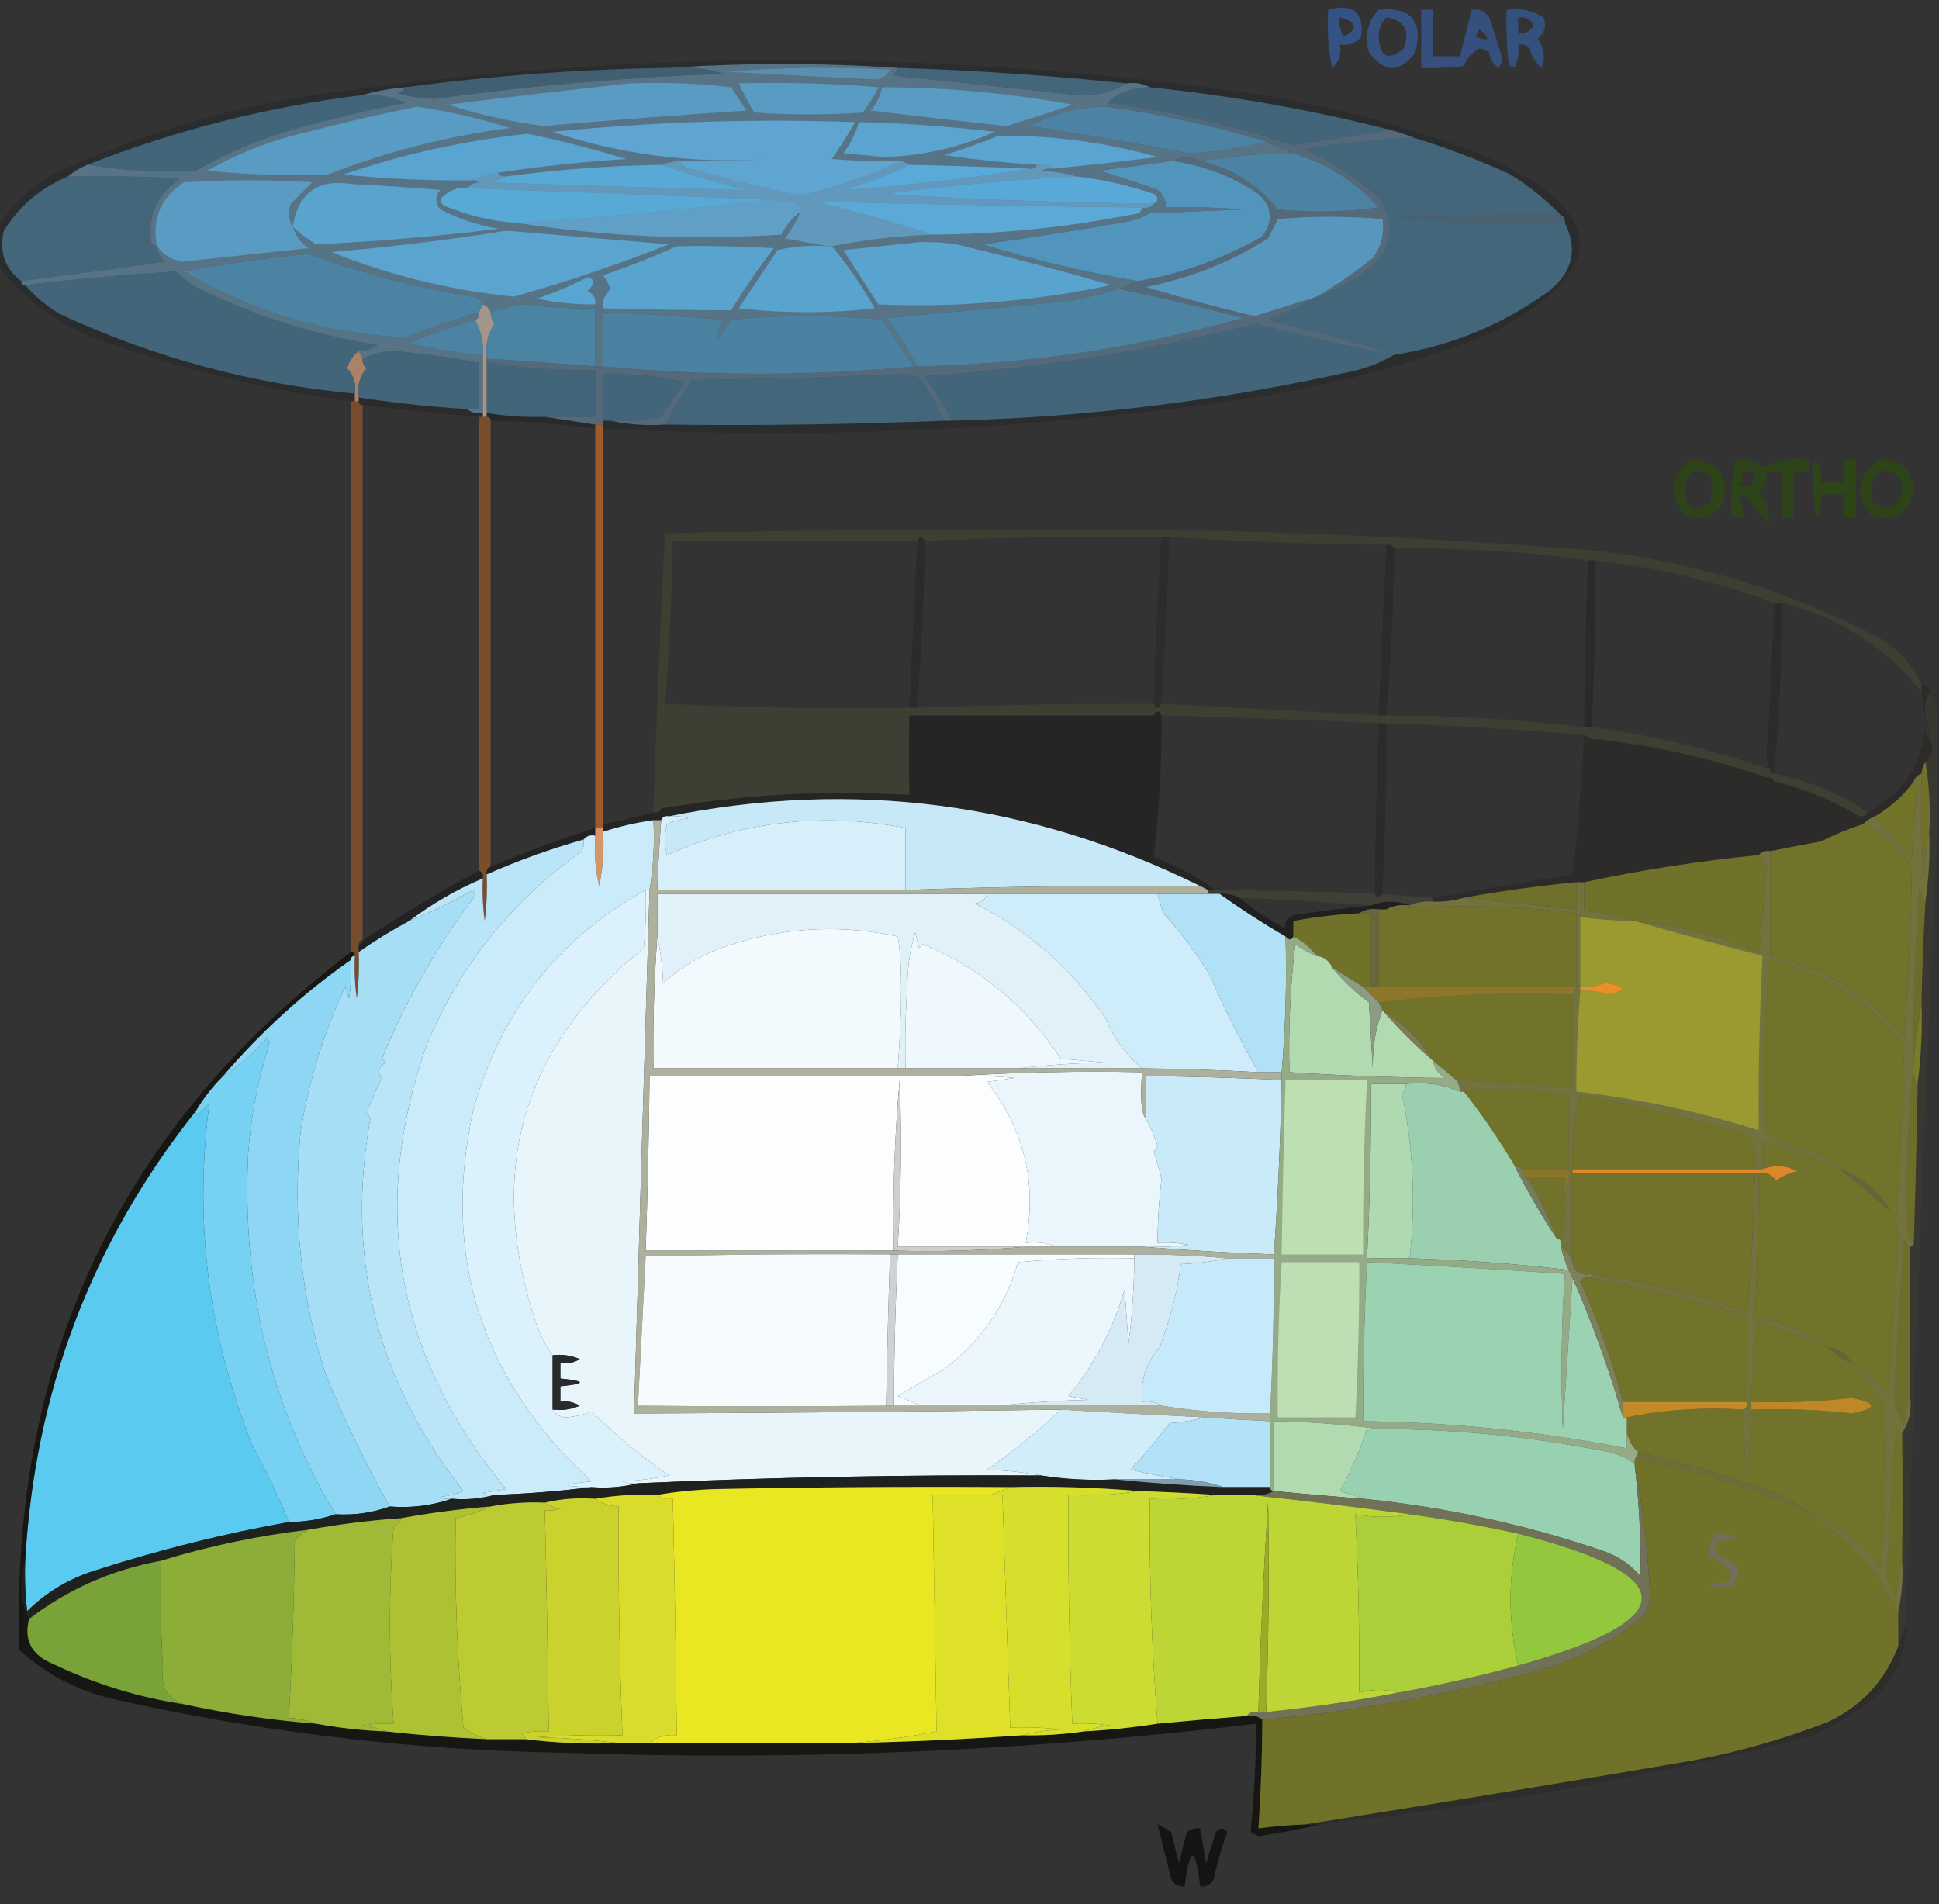 <?xml version="1.0" encoding="UTF-8"?>
<!DOCTYPE svg PUBLIC "-//W3C//DTD SVG 1.1//EN" "http://www.w3.org/Graphics/SVG/1.1/DTD/svg11.dtd">
<svg xmlns="http://www.w3.org/2000/svg" version="1.1" width="500px" height="491px" style="shape-rendering:geometricPrecision; text-rendering:geometricPrecision; image-rendering:optimizeQuality; fill-rule:evenodd; clip-rule:evenodd" xmlns:xlink="http://www.w3.org/1999/xlink">
<rect width="100%" height="100%" fill="#333333" stroke="none"/>
<g><path style="opacity:0.64" fill="#3665b0" d="M 342.5,2.5 C 348.986,0.835 351.819,3.168 351,9.5C 349.556,11.155 347.722,11.822 345.5,11.5C 345.949,13.977 345.283,15.977 343.5,17.5C 342.506,12.544 342.173,7.544 342.5,2.5 Z M 345.5,4.5 C 350.016,5.625 350.35,7.292 346.5,9.5C 345.548,7.955 345.215,6.288 345.5,4.5 Z"/></g>
<g><path style="opacity:0.616" fill="#3665b0" d="M 355.5,2.5 C 363.829,1.664 366.995,5.33 365,13.5C 361,18.833 357,18.833 353,13.5C 351.812,9.259 352.645,5.592 355.5,2.5 Z M 357.5,4.5 C 362.151,5.174 363.651,7.841 362,12.5C 358.168,15.673 356.001,14.839 355.5,10C 355.395,7.822 356.061,5.988 357.5,4.5 Z"/></g>
<g><path style="opacity:0.578" fill="#3665b0" d="M 366.5,2.5 C 367.5,2.5 368.5,2.5 369.5,2.5C 369.5,6.5 369.5,10.5 369.5,14.5C 371.833,14.5 374.167,14.5 376.5,14.5C 377.5,10.5 378.5,6.5 379.5,2.5C 381.451,2.227 382.951,2.893 384,4.5C 385.268,8.136 386.434,11.803 387.5,15.5C 387.167,16.167 386.833,16.833 386.5,17.5C 385.029,16.619 384.196,15.286 384,13.5C 383.275,12.941 382.442,12.608 381.5,12.5C 379.6,13.447 378.267,14.947 377.5,17C 373.848,17.499 370.182,17.665 366.5,17.5C 366.5,12.5 366.5,7.5 366.5,2.5 Z M 381.5,7.5 C 384.481,10.122 384.148,10.789 380.5,9.5C 380.863,8.817 381.196,8.15 381.5,7.5 Z"/></g>
<g><path style="opacity:0.585" fill="#3665b0" d="M 388.5,2.5 C 392.007,1.994 395.174,2.66 398,4.5C 398.825,6.701 398.325,8.534 396.5,10C 398.228,12.384 398.561,14.884 397.5,17.5C 395.953,16.232 394.953,14.565 394.5,12.5C 393.675,11.614 392.675,11.281 391.5,11.5C 391.799,13.604 391.466,15.604 390.5,17.5C 389.914,17.291 389.414,16.957 389,16.5C 388.501,11.845 388.334,7.179 388.5,2.5 Z M 391.5,4.5 C 393.346,4.222 394.68,4.889 395.5,6.5C 394.68,8.111 393.346,8.778 391.5,8.5C 391.5,7.167 391.5,5.833 391.5,4.5 Z"/></g>
<g><path style="opacity:0.722" fill="#618096" d="M 285.5,27.5 C 285.5,27.167 285.5,26.833 285.5,26.5C 301.862,28.59 317.862,32.257 333.5,37.5C 341.961,36.095 350.294,34.762 358.5,33.5C 360.626,34.048 362.626,34.715 364.5,35.5C 355.105,35.914 345.772,36.914 336.5,38.5C 343.765,41.714 350.265,46.047 356,51.5C 359.833,58 359,63.833 353.5,69C 349.213,72.308 344.547,74.808 339.5,76.5C 335.814,78.795 331.814,80.628 327.5,82C 327.833,82.333 328.167,82.667 328.5,83C 339.084,85.368 349.418,88.201 359.5,91.5C 347.607,89.236 335.774,86.569 324,83.5C 295.913,90.542 267.413,95.042 238.5,97C 241.086,100.736 243.419,104.57 245.5,108.5C 244.833,108.5 244.167,108.5 243.5,108.5C 241.945,105.06 240.112,101.727 238,98.5C 236.527,96.993 234.693,96.326 232.5,96.5C 214.514,97.28 196.514,97.78 178.5,98C 175.914,101.736 173.581,105.57 171.5,109.5C 166.637,109.819 161.97,109.486 157.5,108.5C 161.884,108.826 166.217,108.492 170.5,107.5C 172.5,104.5 174.5,101.5 176.5,98.5C 169.593,96.917 162.593,96.251 155.5,96.5C 155.5,100.5 155.5,104.5 155.5,108.5C 155.5,108.833 155.5,109.167 155.5,109.5C 154.833,109.5 154.167,109.5 153.5,109.5C 149.167,108.833 144.833,108.167 140.5,107.5C 144.833,107.5 149.167,107.5 153.5,107.5C 153.5,103.5 153.5,99.5 153.5,95.5C 144.089,95.584 134.756,94.917 125.5,93.5C 125.5,93.167 125.5,92.833 125.5,92.5C 134.842,93.072 144.175,93.739 153.5,94.5C 154.167,94.5 154.833,94.5 155.5,94.5C 182.173,97.008 208.839,97.008 235.5,94.5C 235.833,94.5 236.167,94.5 236.5,94.5C 265.058,93.906 293.058,89.74 320.5,82C 309.886,79.182 299.219,76.682 288.5,74.5C 290.167,73.833 291.833,73.167 293.5,72.5C 304.862,70.546 315.529,66.713 325.5,61C 328.439,56.982 328.105,53.315 324.5,50C 317.815,45.494 310.481,42.66 302.5,41.5C 304.726,40.244 307.059,40.244 309.5,41.5C 317.66,43.407 324.327,47.573 329.5,54C 338.186,54.832 346.853,54.665 355.5,53.5C 349.472,46.809 342.139,42.143 333.5,39.5C 331.188,38.659 328.855,37.659 326.5,36.5C 313.064,32.466 299.397,29.466 285.5,27.5 Z"/></g>
<g><path style="opacity:0.757" fill="#6389a3" d="M 172.5,17.5 C 192.069,16.175 211.736,16.175 231.5,17.5C 231.196,18.15 230.863,18.817 230.5,19.5C 246.161,21.122 261.828,22.789 277.5,24.5C 282.266,24.867 286.599,23.867 290.5,21.5C 292.735,21.205 294.735,21.539 296.5,22.5C 292.171,22.518 288.504,23.851 285.5,26.5C 285.5,26.833 285.5,27.167 285.5,27.5C 278.435,27.521 271.768,29.187 265.5,32.5C 279.224,34.556 292.89,36.889 306.5,39.5C 313.416,39.218 320.083,38.218 326.5,36.5C 328.855,37.659 331.188,38.659 333.5,39.5C 325.307,39.616 317.307,40.283 309.5,41.5C 307.059,40.244 304.726,40.244 302.5,41.5C 296.191,42.332 289.857,43.165 283.5,44C 288.497,45.504 293.497,47.17 298.5,49C 300.037,50.11 300.703,51.61 300.5,53.5C 307.175,53.334 313.842,53.5 320.5,54C 312.5,54.333 304.5,54.667 296.5,55C 294.913,55.862 293.246,56.529 291.5,57C 278.862,59.239 266.195,61.239 253.5,63C 266.625,67.115 279.958,70.281 293.5,72.5C 291.833,73.167 290.167,73.833 288.5,74.5C 283.079,76.218 277.412,77.385 271.5,78C 257.174,79.393 242.841,80.727 228.5,82C 231.562,85.969 234.229,90.135 236.5,94.5C 236.167,94.5 235.833,94.5 235.5,94.5C 232.844,90.529 230.177,86.529 227.5,82.5C 214.5,81.167 201.5,81.167 188.5,82.5C 187.333,84.167 186.167,85.833 185,87.5C 184.86,85.745 185.36,84.078 186.5,82.5C 176.181,81.561 165.847,80.895 155.5,80.5C 155.5,85.167 155.5,89.833 155.5,94.5C 154.833,94.5 154.167,94.5 153.5,94.5C 153.5,89.5 153.5,84.5 153.5,79.5C 147.474,79.641 141.474,79.308 135.5,78.5C 132.393,78.76 129.393,79.427 126.5,80.5C 126.167,79.5 125.5,78.833 124.5,78.5C 124.03,77.306 123.03,76.64 121.5,76.5C 107.133,74.075 93.133,70.409 79.5,65.5C 68.748,66.51 58.081,68.01 47.5,70C 65.061,80.474 84.061,86.141 104.5,87C 110.745,84.53 117.078,82.363 123.5,80.5C 123.672,81.492 123.338,82.158 122.5,82.5C 116.696,84.101 111.03,86.101 105.5,88.5C 111.737,90.147 118.07,91.147 124.5,91.5C 124.5,96.5 124.5,101.5 124.5,106.5C 122.901,106.768 121.568,106.434 120.5,105.5C 121.5,105.5 122.5,105.5 123.5,105.5C 123.5,101.5 123.5,97.5 123.5,93.5C 116.387,92.215 109.22,91.215 102,90.5C 98.97,90.481 96.137,91.147 93.5,92.5C 93.167,91.833 92.833,91.167 92.5,90.5C 94.308,90.509 95.975,90.009 97.5,89C 81.05,86.405 65.383,81.405 50.5,74C 48.651,72.907 46.984,71.574 45.5,70C 32.492,70.779 19.492,71.945 6.5,73.5C 5.833,73.5 5.5,73.167 5.5,72.5C 17.706,70.908 30.039,69.241 42.5,67.5C 41.37,66.378 40.703,65.044 40.5,63.5C 39.883,63.389 39.383,63.056 39,62.5C 38.07,55.522 40.57,50.022 46.5,46C 36.839,45.5 27.172,45.334 17.5,45.5C 18.965,44.263 20.632,43.263 22.5,42.5C 31.64,43.984 40.974,44.484 50.5,44C 57.786,39.859 65.453,36.525 73.5,34C 83.731,31.054 94.064,28.554 104.5,26.5C 101.015,24.906 97.348,24.24 93.5,24.5C 96.974,23.475 100.64,22.808 104.5,22.5C 104.082,23.222 103.416,23.722 102.5,24C 105.598,24.918 108.765,25.418 112,25.5C 136.719,22.111 161.552,19.945 186.5,19C 182.028,17.563 177.361,17.063 172.5,17.5 Z"/></g>
<g><path style="opacity:1" fill="#a3958b" d="M 124.5,78.5 C 125.5,78.833 126.167,79.5 126.5,80.5C 126.539,81.583 126.873,82.583 127.5,83.5C 125.74,86.212 125.073,89.212 125.5,92.5C 125.5,92.833 125.5,93.167 125.5,93.5C 125.5,97.833 125.5,102.167 125.5,106.5C 125.5,106.833 125.5,107.167 125.5,107.5C 125.167,107.5 124.833,107.5 124.5,107.5C 124.5,107.167 124.5,106.833 124.5,106.5C 124.5,101.5 124.5,96.5 124.5,91.5C 124.71,88.248 124.044,85.248 122.5,82.5C 123.338,82.158 123.672,81.492 123.5,80.5C 123.833,79.833 124.167,79.167 124.5,78.5 Z"/></g>
<g><path style="opacity:0.4" fill="#5ab0e2" d="M 359.5,91.5 C 355.905,93.649 351.905,95.149 347.5,96C 313.912,103.448 279.912,107.615 245.5,108.5C 243.419,104.57 241.086,100.736 238.5,97C 267.413,95.042 295.913,90.542 324,83.5C 335.774,86.569 347.607,89.236 359.5,91.5 Z"/></g>
<g><path style="opacity:0.4" fill="#5ab0e2" d="M 120.5,105.5 C 111.112,104.938 101.779,103.938 92.5,102.5C 92.042,99.606 92.709,97.106 94.5,95C 93.748,94.329 93.414,93.496 93.5,92.5C 96.137,91.147 98.97,90.481 102,90.5C 109.22,91.215 116.387,92.215 123.5,93.5C 123.5,97.5 123.5,101.5 123.5,105.5C 122.5,105.5 121.5,105.5 120.5,105.5 Z"/></g>
<g><path style="opacity:0.4" fill="#5bb0e2" d="M 125.5,93.5 C 134.756,94.917 144.089,95.584 153.5,95.5C 153.5,99.5 153.5,103.5 153.5,107.5C 149.167,107.5 144.833,107.5 140.5,107.5C 135.453,107.663 130.453,107.329 125.5,106.5C 125.5,102.167 125.5,97.833 125.5,93.5 Z"/></g>
<g><path style="opacity:0.397" fill="#5bb2e4" d="M 157.5,108.5 C 156.833,108.5 156.167,108.5 155.5,108.5C 155.5,104.5 155.5,100.5 155.5,96.5C 162.593,96.251 169.593,96.917 176.5,98.5C 174.5,101.5 172.5,104.5 170.5,107.5C 166.217,108.492 161.884,108.826 157.5,108.5 Z"/></g>
<g><path style="opacity:0.4" fill="#5bb1e3" d="M 243.5,108.5 C 219.533,109.471 195.533,109.804 171.5,109.5C 173.581,105.57 175.914,101.736 178.5,98C 196.514,97.78 214.514,97.28 232.5,96.5C 234.693,96.326 236.527,96.993 238,98.5C 240.112,101.727 241.945,105.06 243.5,108.5 Z"/></g>
<g><path style="opacity:0.17" fill="#0b1014" d="M 155.5,110.5 C 155.5,110.167 155.5,109.833 155.5,109.5C 155.5,109.167 155.5,108.833 155.5,108.5C 156.167,108.5 156.833,108.5 157.5,108.5C 161.97,109.486 166.637,109.819 171.5,109.5C 195.533,109.804 219.533,109.471 243.5,108.5C 244.167,108.5 244.833,108.5 245.5,108.5C 279.912,107.615 313.912,103.448 347.5,96C 351.905,95.149 355.905,93.649 359.5,91.5C 374.183,89.218 387.516,83.718 399.5,75C 405.583,70.061 406.916,64.227 403.5,57.5C 403.672,56.508 403.338,55.842 402.5,55.5C 398.644,51.485 394.311,47.985 389.5,45C 381.352,41.256 373.018,38.089 364.5,35.5C 362.626,34.715 360.626,34.048 358.5,33.5C 338.127,28.326 317.461,24.66 296.5,22.5C 294.735,21.539 292.735,21.205 290.5,21.5C 270.886,19.466 251.219,18.133 231.5,17.5C 211.736,16.175 192.069,16.175 172.5,17.5C 149.726,17.842 127.059,19.509 104.5,22.5C 100.64,22.808 96.974,23.475 93.5,24.5C 69.014,27.538 45.347,33.538 22.5,42.5C 20.632,43.263 18.965,44.263 17.5,45.5C 10.509,48.412 5.009,53.078 1,59.5C -0.302,64.879 1.198,69.213 5.5,72.5C 5.5,73.167 5.833,73.5 6.5,73.5C 9.06,76.458 12.059,78.958 15.5,81C 39.634,92.201 64.967,99.034 91.5,101.5C 91.5,102.167 91.5,102.833 91.5,103.5C 91.167,103.5 90.833,103.5 90.5,103.5C 69.689,100.714 49.356,95.881 29.5,89C 17.097,85.328 7.097,78.494 -0.5,68.5C -0.5,65.167 -0.5,61.833 -0.5,58.5C 2.976,52.859 7.643,48.359 13.5,45C 36.078,34.437 59.744,27.437 84.5,24C 162.476,12.86 240.476,12.694 318.5,23.5C 340.484,26.529 361.817,32.029 382.5,40C 414.916,54.391 415.583,69.724 384.5,86C 363.829,94.069 342.495,99.736 320.5,103C 265.594,110.929 210.594,113.429 155.5,110.5 Z"/></g>
<g><path style="opacity:0.916" fill="#b48a6c" d="M 92.5,90.5 C 92.833,91.167 93.167,91.833 93.5,92.5C 93.414,93.496 93.748,94.329 94.5,95C 92.709,97.106 92.042,99.606 92.5,102.5C 92.5,102.833 92.5,103.167 92.5,103.5C 92.167,103.5 91.833,103.5 91.5,103.5C 91.5,102.833 91.5,102.167 91.5,101.5C 91.917,98.921 91.25,96.754 89.5,95C 90.053,93.122 91.053,91.622 92.5,90.5 Z"/></g>
<g><path style="opacity:0.639" fill="#5bb1e2" d="M 122.5,82.5 C 124.044,85.248 124.71,88.248 124.5,91.5C 118.07,91.147 111.737,90.147 105.5,88.5C 111.03,86.101 116.696,84.101 122.5,82.5 Z"/></g>
<g><path style="opacity:0.639" fill="#5bafe0" d="M 235.5,94.5 C 208.839,97.008 182.173,97.008 155.5,94.5C 155.5,89.833 155.5,85.167 155.5,80.5C 165.847,80.895 176.181,81.561 186.5,82.5C 185.36,84.078 184.86,85.745 185,87.5C 186.167,85.833 187.333,84.167 188.5,82.5C 201.5,81.167 214.5,81.167 227.5,82.5C 230.177,86.529 232.844,90.529 235.5,94.5 Z"/></g>
<g><path style="opacity:0.639" fill="#5ab1e3" d="M 153.5,94.5 C 144.175,93.739 134.842,93.072 125.5,92.5C 125.073,89.212 125.74,86.212 127.5,83.5C 126.873,82.583 126.539,81.583 126.5,80.5C 129.393,79.427 132.393,78.76 135.5,78.5C 141.474,79.308 147.474,79.641 153.5,79.5C 153.5,84.5 153.5,89.5 153.5,94.5 Z"/></g>
<g><path style="opacity:0.784" fill="#5ab2e5" d="M 151.5,71.5 C 153.49,71.993 153.49,73.16 151.5,75C 152.973,75.71 153.64,76.876 153.5,78.5C 148.448,78.55 143.448,78.05 138.5,77C 143.056,75.434 147.39,73.601 151.5,71.5 Z"/></g>
<g><path style="opacity:0.639" fill="#5bb1e3" d="M 288.5,74.5 C 299.219,76.682 309.886,79.182 320.5,82C 293.058,89.74 265.058,93.906 236.5,94.5C 234.229,90.135 231.562,85.969 228.5,82C 242.841,80.727 257.174,79.393 271.5,78C 277.412,77.385 283.079,76.218 288.5,74.5 Z"/></g>
<g><path style="opacity:0.4" fill="#5bb0e1" d="M 92.5,90.5 C 91.053,91.622 90.053,93.122 89.5,95C 91.25,96.754 91.917,98.921 91.5,101.5C 64.967,99.034 39.634,92.201 15.5,81C 12.059,78.958 9.06,76.458 6.5,73.5C 19.492,71.945 32.492,70.779 45.5,70C 46.984,71.574 48.651,72.907 50.5,74C 65.383,81.405 81.05,86.405 97.5,89C 95.975,90.009 94.308,90.509 92.5,90.5 Z"/></g>
<g><path style="opacity:0.639" fill="#5bb1e3" d="M 124.5,78.5 C 124.167,79.167 123.833,79.833 123.5,80.5C 117.078,82.363 110.745,84.53 104.5,87C 84.061,86.141 65.061,80.474 47.5,70C 58.081,68.01 68.748,66.51 79.5,65.5C 93.133,70.409 107.133,74.075 121.5,76.5C 123.03,76.64 124.03,77.306 124.5,78.5 Z"/></g>
<g><path style="opacity:0.784" fill="#5ab1e3" d="M 174.5,63.5 C 182.84,63.334 191.173,63.5 199.5,64C 195.586,69.159 191.92,74.493 188.5,80C 177.509,79.992 166.509,79.825 155.5,79.5C 155.328,77.508 155.995,75.841 157.5,74.5C 156.96,73.252 156.293,72.085 155.5,71C 162.052,68.767 168.385,66.267 174.5,63.5 Z"/></g>
<g><path style="opacity:0.784" fill="#5ab1e3" d="M 213.5,63.5 C 213.833,63.5 214.167,63.5 214.5,63.5C 218.638,68.419 222.304,73.753 225.5,79.5C 213.833,80.833 202.167,80.833 190.5,79.5C 193.833,74.5 197.167,69.5 200.5,64.5C 204.783,63.508 209.116,63.174 213.5,63.5 Z"/></g>
<g><path style="opacity:0.784" fill="#5ab1e3" d="M 236.5,62.5 C 239.85,62.335 243.183,62.502 246.5,63C 259.919,66.195 273.252,69.695 286.5,73.5C 266.692,77.681 246.692,79.348 226.5,78.5C 223.5,73.833 220.5,69.167 217.5,64.5C 223.988,63.833 230.321,63.167 236.5,62.5 Z"/></g>
<g><path style="opacity:0.784" fill="#5bb1e3" d="M 130.5,59.5 C 144.493,60.666 158.493,61.833 172.5,63C 159.428,68.191 146.094,72.691 132.5,76.5C 116.233,74.882 100.566,71.049 85.5,65C 100.709,63.682 115.709,61.849 130.5,59.5 Z"/></g>
<g><path style="opacity:0.906" fill="#649cc0" d="M 175.5,41.5 C 175.791,42.649 176.624,43.316 178,43.5C 187.441,46.148 196.941,48.482 206.5,50.5C 215.5,48.278 224.167,45.278 232.5,41.5C 233.167,41.833 233.833,42.167 234.5,42.5C 229.128,45.129 223.461,47.296 217.5,49C 233.678,47.851 249.678,46.018 265.5,43.5C 266.492,43.672 267.158,43.338 267.5,42.5C 269.099,42.232 270.432,42.566 271.5,43.5C 270.448,43.35 269.448,43.517 268.5,44C 271.695,44.181 274.695,44.681 277.5,45.5C 261.108,46.294 244.775,47.794 228.5,50C 251.479,51.466 274.479,52.299 297.5,52.5C 296.791,53.404 295.791,53.737 294.5,53.5C 266.48,53.184 238.48,52.684 210.5,52C 220.707,54.548 230.707,57.381 240.5,60.5C 231.517,60.802 222.85,61.802 214.5,63.5C 214.167,63.5 213.833,63.5 213.5,63.5C 209.979,62.834 206.313,62.167 202.5,61.5C 204.11,59.275 205.443,56.941 206.5,54.5C 206.423,53.25 205.756,52.417 204.5,52C 202.276,51.961 200.276,51.794 198.5,51.5C 173.229,50.475 147.229,49.475 120.5,48.5C 121.263,47.732 122.263,47.232 123.5,47C 122.906,46.536 122.239,46.369 121.5,46.5C 123.657,45.593 125.99,44.927 128.5,44.5C 128.842,45.338 129.508,45.672 130.5,45.5C 129.048,46.302 127.382,46.802 125.5,47C 147.852,47.786 170.185,48.453 192.5,49C 184.963,47.121 177.629,44.954 170.5,42.5C 172.117,41.962 173.784,41.629 175.5,41.5 Z"/></g>
<g><path style="opacity:0.515" fill="#628ca8" d="M 402.5,55.5 C 403.338,55.842 403.672,56.508 403.5,57.5C 388.8,57.828 374.133,57.328 359.5,56C 374.026,55.621 388.359,55.454 402.5,55.5 Z"/></g>
<g><path style="opacity:0.4" fill="#5bb1e3" d="M 364.5,35.5 C 373.018,38.089 381.352,41.256 389.5,45C 394.311,47.985 398.644,51.485 402.5,55.5C 388.359,55.454 374.026,55.621 359.5,56C 374.133,57.328 388.8,57.828 403.5,57.5C 406.916,64.227 405.583,70.061 399.5,75C 387.516,83.718 374.183,89.218 359.5,91.5C 349.418,88.201 339.084,85.368 328.5,83C 328.167,82.667 327.833,82.333 327.5,82C 331.814,80.628 335.814,78.795 339.5,76.5C 344.547,74.808 349.213,72.308 353.5,69C 359,63.833 359.833,58 356,51.5C 350.265,46.047 343.765,41.714 336.5,38.5C 345.772,36.914 355.105,35.914 364.5,35.5 Z"/></g>
<g><path style="opacity:0.639" fill="#5bb1e3" d="M 339.5,76.5 C 334.196,78.156 328.863,79.823 323.5,81.5C 314.086,79.307 304.753,76.807 295.5,74C 306.823,71.784 317.323,67.617 327,61.5C 327.833,59.833 328.667,58.167 329.5,56.5C 338.481,55.697 347.481,55.697 356.5,56.5C 356.998,60.219 356.164,63.553 354,66.5C 349.361,70.226 344.528,73.559 339.5,76.5 Z"/></g>
<g><path style="opacity:0.784" fill="#5bb0e2" d="M 302.5,41.5 C 310.481,42.66 317.815,45.494 324.5,50C 328.105,53.315 328.439,56.982 325.5,61C 315.529,66.713 304.862,70.546 293.5,72.5C 279.958,70.281 266.625,67.115 253.5,63C 266.195,61.239 278.862,59.239 291.5,57C 293.246,56.529 294.913,55.862 296.5,55C 304.5,54.667 312.5,54.333 320.5,54C 313.842,53.5 307.175,53.334 300.5,53.5C 300.703,51.61 300.037,50.11 298.5,49C 293.497,47.17 288.497,45.504 283.5,44C 289.857,43.165 296.191,42.332 302.5,41.5 Z"/></g>
<g><path style="opacity:0.894" fill="#62a5cf" d="M 198.5,51.5 C 200.276,51.794 202.276,51.961 204.5,52C 205.756,52.417 206.423,53.25 206.5,54.5C 204.376,56.059 202.709,58.059 201.5,60.5C 178.58,62.003 155.913,61.003 133.5,57.5C 155.222,56.076 176.889,54.076 198.5,51.5 Z"/></g>
<g><path style="opacity:0.87" fill="#5bb1e3" d="M 294.5,53.5 C 294.389,54.117 294.056,54.617 293.5,55C 276.008,58.541 258.342,60.374 240.5,60.5C 230.707,57.381 220.707,54.548 210.5,52C 238.48,52.684 266.48,53.184 294.5,53.5 Z"/></g>
<g><path style="opacity:0.87" fill="#5ab1e3" d="M 120.5,48.5 C 147.229,49.475 173.229,50.475 198.5,51.5C 176.889,54.076 155.222,56.076 133.5,57.5C 126.91,57.082 120.577,55.582 114.5,53C 113.289,52.107 113.289,51.274 114.5,50.5C 116.173,48.914 118.173,48.247 120.5,48.5 Z"/></g>
<g><path style="opacity:0.784" fill="#5ab1e3" d="M 75.5,58.5 C 76.843,49.678 82.01,46.011 91,47.5C 98.51,47.847 106.01,48.347 113.5,49C 112.167,50.667 112.167,52.333 113.5,54C 118.246,56.416 123.246,58.083 128.5,59C 112.855,60.932 97.189,62.265 81.5,63C 79.34,61.668 77.34,60.168 75.5,58.5 Z"/></g>
<g><path style="opacity:0.906" fill="#5faad8" d="M 232.5,41.5 C 224.167,45.278 215.5,48.278 206.5,50.5C 196.941,48.482 187.441,46.148 178,43.5C 176.624,43.316 175.791,42.649 175.5,41.5C 182.841,41.666 190.174,41.5 197.5,41C 178.656,42.245 160.322,39.912 142.5,34C 168.454,31.4 194.454,30.567 220.5,31.5C 218.625,34.751 216.625,37.918 214.5,41C 220.491,41.499 226.491,41.666 232.5,41.5 Z"/></g>
<g><path style="opacity:0.639" fill="#5bb1e3" d="M 75.5,58.5 C 76.203,60.716 77.536,62.549 79.5,64C 68.662,65.134 57.829,66.3 47,67.5C 44.277,67.03 42.11,65.696 40.5,63.5C 39.125,56.418 41.458,50.918 47.5,47C 58.5,46.333 69.5,46.333 80.5,47C 78.667,48.833 76.833,50.667 75,52.5C 74.211,54.712 74.377,56.712 75.5,58.5 Z"/></g>
<g><path style="opacity:0.87" fill="#5ab1e4" d="M 277.5,45.5 C 284.315,46.297 290.981,47.797 297.5,50C 298.774,50.977 298.774,51.811 297.5,52.5C 274.479,52.299 251.479,51.466 228.5,50C 244.775,47.794 261.108,46.294 277.5,45.5 Z"/></g>
<g><path style="opacity:0.4" fill="#5bb1e3" d="M 17.5,45.5 C 27.172,45.334 36.839,45.5 46.5,46C 40.57,50.022 38.07,55.522 39,62.5C 39.383,63.056 39.883,63.389 40.5,63.5C 40.703,65.044 41.37,66.378 42.5,67.5C 30.039,69.241 17.706,70.908 5.5,72.5C 1.198,69.213 -0.302,64.879 1,59.5C 5.009,53.078 10.509,48.412 17.5,45.5 Z"/></g>
<g><path style="opacity:0.87" fill="#5ab2e5" d="M 234.5,42.5 C 244.838,42.716 255.171,43.049 265.5,43.5C 249.678,46.018 233.678,47.851 217.5,49C 223.461,47.296 229.128,45.129 234.5,42.5 Z"/></g>
<g><path style="opacity:0.87" fill="#5ab1e3" d="M 170.5,42.5 C 177.629,44.954 184.963,47.121 192.5,49C 170.185,48.453 147.852,47.786 125.5,47C 127.382,46.802 129.048,46.302 130.5,45.5C 143.77,43.727 157.104,42.727 170.5,42.5 Z"/></g>
<g><path style="opacity:0.639" fill="#5bb1e3" d="M 333.5,39.5 C 342.139,42.143 349.472,46.809 355.5,53.5C 346.853,54.665 338.186,54.832 329.5,54C 324.327,47.573 317.66,43.407 309.5,41.5C 317.307,40.283 325.307,39.616 333.5,39.5 Z"/></g>
<g><path style="opacity:0.784" fill="#5ab1e4" d="M 271.5,43.5 C 270.432,42.566 269.099,42.232 267.5,42.5C 259.462,41.998 251.462,41.164 243.5,40C 248.243,38.53 252.909,36.864 257.5,35C 271.411,34.873 285.078,36.707 298.5,40.5C 289.505,41.595 280.505,42.595 271.5,43.5 Z"/></g>
<g><path style="opacity:0.784" fill="#5ab1e4" d="M 128.5,44.5 C 125.99,44.927 123.657,45.593 121.5,46.5C 110.473,46.618 99.473,46.118 88.5,45C 103.92,39.734 119.753,36.234 136,34.5C 144.601,36.256 153.101,38.422 161.5,41C 150.437,41.718 139.437,42.884 128.5,44.5 Z"/></g>
<g><path style="opacity:0.784" fill="#5bb1e3" d="M 221.5,31.5 C 233.211,31.767 244.878,32.601 256.5,34C 247.388,38.041 237.888,40.208 228,40.5C 224.5,40.167 221,39.833 217.5,39.5C 219.297,37.045 220.63,34.378 221.5,31.5 Z"/></g>
<g><path style="opacity:0.639" fill="#5bb1e4" d="M 285.5,27.5 C 299.397,29.466 313.064,32.466 326.5,36.5C 320.083,38.218 313.416,39.218 306.5,39.5C 292.89,36.889 279.224,34.556 265.5,32.5C 271.768,29.187 278.435,27.521 285.5,27.5 Z"/></g>
<g><path style="opacity:0.639" fill="#5ab1e4" d="M 107.5,27.5 C 115.629,28.698 123.629,30.532 131.5,33C 115.323,35.101 99.656,39.101 84.5,45C 74.154,45.374 63.821,45.041 53.5,44C 60.397,40.032 67.73,37.032 75.5,35C 86.224,32.166 96.89,29.666 107.5,27.5 Z"/></g>
<g><path style="opacity:0.4" fill="#5ab0e2" d="M 93.5,24.5 C 97.348,24.24 101.015,24.906 104.5,26.5C 94.064,28.554 83.731,31.054 73.5,34C 65.453,36.525 57.786,39.859 50.5,44C 40.974,44.484 31.64,43.984 22.5,42.5C 45.347,33.538 69.014,27.538 93.5,24.5 Z"/></g>
<g><path style="opacity:0.399" fill="#5bb1e2" d="M 296.5,22.5 C 317.461,24.66 338.127,28.326 358.5,33.5C 350.294,34.762 341.961,36.095 333.5,37.5C 317.862,32.257 301.862,28.59 285.5,26.5C 288.504,23.851 292.171,22.518 296.5,22.5 Z"/></g>
<g><path style="opacity:0.639" fill="#5ab2e4" d="M 227.5,22.5 C 243.986,22.513 260.32,24.013 276.5,27C 270.847,28.94 265.181,30.773 259.5,32.5C 247.816,31.255 236.149,29.921 224.5,28.5C 226.038,26.757 227.038,24.757 227.5,22.5 Z"/></g>
<g><path style="opacity:0.399" fill="#5bb2e4" d="M 231.5,17.5 C 251.219,18.133 270.886,19.466 290.5,21.5C 286.599,23.867 282.266,24.867 277.5,24.5C 261.828,22.789 246.161,21.122 230.5,19.5C 230.863,18.817 231.196,18.15 231.5,17.5 Z"/></g>
<g><path style="opacity:0.638" fill="#5bb2e4" d="M 190.5,21.5 C 202.518,21.168 214.518,21.501 226.5,22.5C 225.365,24.799 224.032,26.966 222.5,29C 213.167,29.667 203.833,29.667 194.5,29C 193.014,26.526 191.681,24.026 190.5,21.5 Z"/></g>
<g><path style="opacity:0.639" fill="#5bb1e3" d="M 162.5,21.5 C 171.192,21.169 179.859,21.502 188.5,22.5C 189.833,24.5 191.167,26.5 192.5,28.5C 174.987,29.658 157.487,30.991 140,32.5C 131.695,31.383 123.528,29.549 115.5,27C 131.291,24.994 146.958,23.161 162.5,21.5 Z"/></g>
<g><path style="opacity:0.388" fill="#55a7d7" d="M 172.5,17.5 C 177.361,17.063 182.028,17.563 186.5,19C 161.552,19.945 136.719,22.111 112,25.5C 108.765,25.418 105.598,24.918 102.5,24C 103.416,23.722 104.082,23.222 104.5,22.5C 127.059,19.509 149.726,17.842 172.5,17.5 Z"/></g>
<g><path style="opacity:0.372" fill="#5ebcf3" d="M 187.5,18.5 C 201.327,17.339 215.327,17.173 229.5,18C 228.774,19.397 227.607,20.231 226,20.5C 213.113,19.862 200.28,19.195 187.5,18.5 Z"/></g>
<g><path style="opacity:0.179" fill="#060a0d" d="M 92.5,102.5 C 101.779,103.938 111.112,104.938 120.5,105.5C 121.568,106.434 122.901,106.768 124.5,106.5C 124.5,106.833 124.5,107.167 124.5,107.5C 124.167,107.5 123.833,107.5 123.5,107.5C 113.484,106.646 103.484,105.646 93.5,104.5C 92.833,104.5 92.5,104.167 92.5,103.5C 92.5,103.167 92.5,102.833 92.5,102.5 Z"/></g>
<g><path style="opacity:0.402" fill="#df7226" d="M 90.5,103.5 C 90.833,103.5 91.167,103.5 91.5,103.5C 91.833,103.5 92.167,103.5 92.5,103.5C 92.5,104.167 92.833,104.5 93.5,104.5C 93.5,150.5 93.5,196.5 93.5,242.5C 92.833,242.5 92.5,242.833 92.5,243.5C 92.5,244.167 92.5,244.833 92.5,245.5C 92.665,249.514 92.499,253.514 92,257.5C 91.501,253.848 91.335,250.182 91.5,246.5C 91.5,245.833 91.167,245.5 90.5,245.5C 90.5,198.167 90.5,150.833 90.5,103.5 Z"/></g>
<g><path style="opacity:0.195" fill="#000001" d="M 125.5,107.5 C 125.5,107.167 125.5,106.833 125.5,106.5C 130.453,107.329 135.453,107.663 140.5,107.5C 144.833,108.167 149.167,108.833 153.5,109.5C 153.5,109.833 153.5,110.167 153.5,110.5C 144.555,109.409 135.555,108.742 126.5,108.5C 126.5,107.833 126.167,107.5 125.5,107.5 Z"/></g>
<g><path style="opacity:0.415" fill="#df7226" d="M 123.5,107.5 C 123.833,107.5 124.167,107.5 124.5,107.5C 124.833,107.5 125.167,107.5 125.5,107.5C 126.167,107.5 126.5,107.833 126.5,108.5C 126.5,146.833 126.5,185.167 126.5,223.5C 125.662,223.842 125.328,224.508 125.5,225.5C 125.666,229.514 125.499,233.514 125,237.5C 124.501,233.848 124.335,230.182 124.5,226.5C 124.672,225.508 124.338,224.842 123.5,224.5C 123.5,185.5 123.5,146.5 123.5,107.5 Z"/></g>
<g><path style="opacity:0.634" fill="#e07226" d="M 153.5,109.5 C 154.167,109.5 154.833,109.5 155.5,109.5C 155.5,109.833 155.5,110.167 155.5,110.5C 155.5,144.5 155.5,178.5 155.5,212.5C 155.5,212.833 155.5,213.167 155.5,213.5C 154.833,213.5 154.167,213.5 153.5,213.5C 153.5,179.167 153.5,144.833 153.5,110.5C 153.5,110.167 153.5,109.833 153.5,109.5 Z"/></g>
<g><path style="opacity:0.615" fill="#2a4f09" d="M 436.5,118.5 C 443.772,119.359 446.272,123.359 444,130.5C 441.441,133.349 438.274,134.183 434.5,133C 430.002,127.32 430.669,122.487 436.5,118.5 Z M 436.5,121.5 C 438.144,121.286 439.644,121.62 441,122.5C 441.667,124.833 441.667,127.167 441,129.5C 437.182,132.498 435.016,131.498 434.5,126.5C 434.437,124.486 435.103,122.819 436.5,121.5 Z"/></g>
<g><path style="opacity:0.601" fill="#2a4f09" d="M 447.5,118.5 C 450.272,118.22 452.772,118.887 455,120.5C 458.494,118.623 462.327,117.956 466.5,118.5C 466.5,119.5 466.5,120.5 466.5,121.5C 465.167,121.5 463.833,121.5 462.5,121.5C 462.5,125.5 462.5,129.5 462.5,133.5C 461.5,133.5 460.5,133.5 459.5,133.5C 459.5,129.5 459.5,125.5 459.5,121.5C 458.167,121.5 456.833,121.5 455.5,121.5C 455.822,123.722 455.155,125.556 453.5,127C 455.544,129.131 456.377,131.631 456,134.5C 453.595,132.429 451.595,130.096 450,127.5C 449.5,127.833 449,128.167 448.5,128.5C 449.309,130.071 449.643,131.738 449.5,133.5C 448.5,133.5 447.5,133.5 446.5,133.5C 446.221,128.405 446.555,123.405 447.5,118.5 Z M 448.5,122.5 C 449.568,121.566 450.901,121.232 452.5,121.5C 452.824,124.68 451.49,125.847 448.5,125C 449.774,124.023 449.774,123.189 448.5,122.5 Z"/></g>
<g><path style="opacity:0.646" fill="#2a4f09" d="M 467.5,118.5 C 469.308,119.918 469.975,121.918 469.5,124.5C 471.5,124.5 473.5,124.5 475.5,124.5C 475.5,122.5 475.5,120.5 475.5,118.5C 476.5,118.5 477.5,118.5 478.5,118.5C 478.5,123.5 478.5,128.5 478.5,133.5C 477.5,133.5 476.5,133.5 475.5,133.5C 475.5,131.5 475.5,129.5 475.5,127.5C 473.5,127.5 471.5,127.5 469.5,127.5C 469.799,129.604 469.466,131.604 468.5,133.5C 467.506,128.544 467.173,123.544 467.5,118.5 Z"/></g>
<g><path style="opacity:0.629" fill="#2a4f09" d="M 484.5,118.5 C 489.77,118.27 492.77,120.77 493.5,126C 492.436,132.395 488.769,134.728 482.5,133C 478.128,127.408 478.794,122.575 484.5,118.5 Z M 484.5,121.5 C 488.29,120.953 490.29,122.62 490.5,126.5C 489.3,131.362 486.8,132.362 483,129.5C 482.109,126.502 482.609,123.836 484.5,121.5 Z"/></g>
<g><path style="opacity:0.312" fill="#5c5934" d="M 495.5,176.5 C 495.5,177.167 495.5,177.833 495.5,178.5C 486.262,166.86 474.262,159.193 459.5,155.5C 458.833,155.5 458.167,155.5 457.5,155.5C 442.73,149.975 427.397,146.309 411.5,144.5C 410.833,144.5 410.167,144.5 409.5,144.5C 392.941,142.174 376.274,141.174 359.5,141.5C 359.158,140.662 358.492,140.328 357.5,140.5C 338.808,140.302 320.141,139.635 301.5,138.5C 300.833,138.5 300.167,138.5 299.5,138.5C 279.144,138.227 258.811,138.56 238.5,139.5C 237.833,138.167 237.167,138.167 236.5,139.5C 215.5,139.5 194.5,139.5 173.5,139.5C 173.232,153.548 172.565,167.548 171.5,181.5C 192.489,182.5 213.489,182.833 234.5,182.5C 235.167,182.5 235.833,182.5 236.5,182.5C 256.826,181.802 277.159,181.468 297.5,181.5C 298.167,182.833 298.833,182.833 299.5,181.5C 318.157,182.45 336.824,183.45 355.5,184.5C 356.167,184.5 356.833,184.5 357.5,184.5C 374.573,184.524 391.573,185.524 408.5,187.5C 409.167,187.5 409.833,187.5 410.5,187.5C 426.214,189.642 441.547,193.309 456.5,198.5C 456.5,199.167 456.833,199.5 457.5,199.5C 466.196,201.182 474.196,204.515 481.5,209.5C 481.158,210.338 480.492,210.672 479.5,210.5C 472.626,206.397 465.293,203.397 457.5,201.5C 457.158,200.662 456.492,200.328 455.5,200.5C 440.894,195.432 425.894,192.099 410.5,190.5C 409.833,190.167 409.167,189.833 408.5,189.5C 391.527,188.089 374.527,187.089 357.5,186.5C 356.833,186.5 356.167,186.5 355.5,186.5C 336.842,185.629 318.175,184.962 299.5,184.5C 298.833,183.167 298.167,183.167 297.5,184.5C 277.167,184.5 256.833,184.5 236.5,184.5C 235.833,184.5 235.167,184.5 234.5,184.5C 213.473,184.212 192.473,184.546 171.5,185.5C 171.799,193.253 171.466,200.92 170.5,208.5C 170.158,209.338 169.492,209.672 168.5,209.5C 169.252,185.254 170.252,161.254 171.5,137.5C 220.162,136.465 268.829,136.298 317.5,137C 348.883,137.854 380.217,139.52 411.5,142C 437.687,145.064 462.354,152.731 485.5,165C 489.891,167.974 493.225,171.808 495.5,176.5 Z M 234.5,184.5 C 234.348,191.459 234.348,198.292 234.5,205C 213.072,203.676 191.739,204.842 170.5,208.5C 171.466,200.92 171.799,193.253 171.5,185.5C 192.473,184.546 213.473,184.212 234.5,184.5 Z"/></g>
<g><path style="opacity:0.155" fill="#000000" d="M 238.5,139.5 C 238.302,153.914 237.636,168.247 236.5,182.5C 235.833,182.5 235.167,182.5 234.5,182.5C 235.176,167.947 235.842,153.613 236.5,139.5C 237.167,138.167 237.833,138.167 238.5,139.5 Z"/></g>
<g><path style="opacity:0.147" fill="#000000" d="M 299.5,138.5 C 300.167,138.5 300.833,138.5 301.5,138.5C 301.017,152.859 300.35,167.192 299.5,181.5C 298.833,182.833 298.167,182.833 297.5,181.5C 297.823,167.092 298.49,152.759 299.5,138.5 Z"/></g>
<g><path style="opacity:0.149" fill="#000000" d="M 357.5,140.5 C 358.492,140.328 359.158,140.662 359.5,141.5C 359.352,155.916 358.685,170.249 357.5,184.5C 356.833,184.5 356.167,184.5 355.5,184.5C 356.116,169.83 356.782,155.163 357.5,140.5 Z"/></g>
<g><path style="opacity:0.169" fill="#000000" d="M 409.5,144.5 C 410.167,144.5 410.833,144.5 411.5,144.5C 411.438,158.841 411.105,173.174 410.5,187.5C 409.833,187.5 409.167,187.5 408.5,187.5C 408.524,173.158 408.857,158.824 409.5,144.5 Z"/></g>
<g><path style="opacity:0.155" fill="#000000" d="M 457.5,155.5 C 458.167,155.5 458.833,155.5 459.5,155.5C 459.496,170.255 458.829,184.922 457.5,199.5C 456.833,199.5 456.5,199.167 456.5,198.5C 455.957,197.258 455.623,195.925 455.5,194.5C 456.346,181.512 457.012,168.512 457.5,155.5 Z"/></g>
<g><path style="opacity:0.384" fill="#101213" d="M 299.5,184.5 C 299.612,196.765 298.945,208.931 297.5,221C 303.289,223.19 308.622,226.023 313.5,229.5C 312.833,229.5 312.167,229.5 311.5,229.5C 310.833,229.167 310.167,228.833 309.5,228.5C 265.818,206.9 220.151,200.9 172.5,210.5C 171.508,210.328 170.842,210.662 170.5,211.5C 169.833,211.5 169.167,211.5 168.5,211.5C 164.054,212.122 159.721,213.122 155.5,214.5C 155.5,214.167 155.5,213.833 155.5,213.5C 155.5,213.167 155.5,212.833 155.5,212.5C 159.873,211.657 164.207,210.657 168.5,209.5C 169.492,209.672 170.158,209.338 170.5,208.5C 191.739,204.842 213.072,203.676 234.5,205C 234.348,198.292 234.348,191.459 234.5,184.5C 235.167,184.5 235.833,184.5 236.5,184.5C 236.812,191.422 236.479,198.256 235.5,205C 256.249,207.354 276.249,212.52 295.5,220.5C 296.357,208.506 297.024,196.506 297.5,184.5C 298.167,183.167 298.833,183.167 299.5,184.5 Z M 236.5,184.5 C 256.833,184.5 277.167,184.5 297.5,184.5C 297.024,196.506 296.357,208.506 295.5,220.5C 276.249,212.52 256.249,207.354 235.5,205C 236.479,198.256 236.812,191.422 236.5,184.5 Z"/></g>
<g><path style="opacity:0.166" fill="#000000" d="M 355.5,186.5 C 356.167,186.5 356.833,186.5 357.5,186.5C 357.522,201.177 357.189,215.843 356.5,230.5C 355.604,231.506 354.938,231.506 354.5,230.5C 354.628,215.828 354.962,201.161 355.5,186.5 Z"/></g>
<g><path style="opacity:0.18" fill="#0c0b03" d="M 495.5,176.5 C 496.833,176.5 497.5,177.167 497.5,178.5C 496.539,180.265 496.205,182.265 496.5,184.5C 496.035,188.103 496.368,190.103 497.5,190.5C 498.808,192.638 498.475,194.638 496.5,196.5C 495.89,197.391 495.557,198.391 495.5,199.5C 494.5,199.833 493.833,200.5 493.5,201.5C 490.789,205.212 487.456,208.212 483.5,210.5C 482.29,210.932 481.29,211.599 480.5,212.5C 476.737,213.701 473.07,215.201 469.5,217C 465.113,217.791 460.779,218.625 456.5,219.5C 455.209,219.263 454.209,219.596 453.5,220.5C 438.225,222.014 423.225,224.347 408.5,227.5C 407.833,227.5 407.167,227.5 406.5,227.5C 396.737,228.428 387.07,229.762 377.5,231.5C 374.904,232.265 372.237,232.599 369.5,232.5C 369.5,232.167 369.5,231.833 369.5,231.5C 381.456,229.41 393.456,227.41 405.5,225.5C 406.888,213.482 407.888,201.482 408.5,189.5C 409.167,189.833 409.833,190.167 410.5,190.5C 409.993,202.063 409.326,213.563 408.5,225C 424.145,223.061 439.812,220.894 455.5,218.5C 455.5,212.5 455.5,206.5 455.5,200.5C 456.492,200.328 457.158,200.662 457.5,201.5C 457.625,206.622 457.625,211.956 457.5,217.5C 465.422,216.693 472.755,214.359 479.5,210.5C 480.492,210.672 481.158,210.338 481.5,209.5C 493.715,202.92 498.381,192.587 495.5,178.5C 495.5,177.833 495.5,177.167 495.5,176.5 Z M 410.5,190.5 C 425.894,192.099 440.894,195.432 455.5,200.5C 455.5,206.5 455.5,212.5 455.5,218.5C 439.812,220.894 424.145,223.061 408.5,225C 409.326,213.563 409.993,202.063 410.5,190.5 Z M 457.5,201.5 C 465.293,203.397 472.626,206.397 479.5,210.5C 472.755,214.359 465.422,216.693 457.5,217.5C 457.625,211.956 457.625,206.622 457.5,201.5 Z"/></g>
<g><path style="opacity:0.361" fill="#e3e619" d="M 493.5,201.5 C 494.043,201.56 494.376,201.893 494.5,202.5C 493.706,208.783 493.206,215.116 493,221.5C 489.998,217.666 486.831,214 483.5,210.5C 487.456,208.212 490.789,205.212 493.5,201.5 Z"/></g>
<g><path style="opacity:0.353" fill="#e1e41e" d="M 496.5,196.5 C 497.49,202.31 497.823,208.31 497.5,214.5C 496.676,218.312 496.176,222.312 496,226.5C 495.5,217.506 495.334,208.506 495.5,199.5C 495.557,198.391 495.89,197.391 496.5,196.5 Z"/></g>
<g><path style="opacity:1" fill="#c7e9f7" d="M 309.5,228.5 C 284.305,228.268 258.972,228.602 233.5,229.5C 233.5,224.167 233.5,218.833 233.5,213.5C 211.918,209.43 191.418,211.763 172,220.5C 171.333,217.833 171.333,215.167 172,212.5C 173.734,211.751 175.567,211.251 177.5,211C 175.866,210.506 174.199,210.34 172.5,210.5C 220.151,200.9 265.818,206.9 309.5,228.5 Z"/></g>
<g><path style="opacity:0.46" fill="#0d0f10" d="M 153.5,213.5 C 153.5,214.167 153.5,214.833 153.5,215.5C 152.209,215.263 151.209,215.596 150.5,216.5C 141.95,218.906 133.617,221.906 125.5,225.5C 125.328,224.508 125.662,223.842 126.5,223.5C 135.346,219.773 144.346,216.44 153.5,213.5 Z"/></g>
<g><path style="opacity:0.361" fill="#e0e31a" d="M 480.5,212.5 C 485.683,214.84 489.85,218.507 493,223.5C 492.778,238.167 492.111,252.834 491,267.5C 481.991,256.571 470.491,249.571 456.5,246.5C 456.5,237.5 456.5,228.5 456.5,219.5C 460.779,218.625 465.113,217.791 469.5,217C 473.07,215.201 476.737,213.701 480.5,212.5 Z"/></g>
<g><path style="opacity:1" fill="#d49567" d="M 153.5,213.5 C 154.167,213.5 154.833,213.5 155.5,213.5C 155.5,213.833 155.5,214.167 155.5,214.5C 155.827,219.214 155.493,223.88 154.5,228.5C 153.508,224.217 153.174,219.884 153.5,215.5C 153.5,214.833 153.5,214.167 153.5,213.5 Z"/></g>
<g><path style="opacity:1" fill="#d6effb" d="M 172.5,210.5 C 174.199,210.34 175.866,210.506 177.5,211C 175.567,211.251 173.734,211.751 172,212.5C 171.333,215.167 171.333,217.833 172,220.5C 191.418,211.763 211.918,209.43 233.5,213.5C 233.5,218.833 233.5,224.167 233.5,229.5C 212.167,229.5 190.833,229.5 169.5,229.5C 169.701,223.491 170.034,217.491 170.5,211.5C 170.842,210.662 171.508,210.328 172.5,210.5 Z"/></g>
<g><path style="opacity:0.361" fill="#dfe219" d="M 453.5,220.5 C 454.748,221.334 455.415,222.667 455.5,224.5C 454.989,231.514 454.323,238.514 453.5,245.5C 443.223,241.264 432.557,238.598 421.5,237.5C 417.368,236.137 413.035,235.137 408.5,234.5C 408.5,232.167 408.5,229.833 408.5,227.5C 423.225,224.347 438.225,222.014 453.5,220.5 Z"/></g>
<g><path style="opacity:1" fill="#caebfa" d="M 168.5,211.5 C 168.823,217.69 168.49,223.69 167.5,229.5C 167.167,229.5 166.833,229.5 166.5,229.5C 143.707,242.144 128.874,261.144 122,286.5C 113.836,323.962 124.003,355.795 152.5,382C 144.527,382.826 144.527,383.326 152.5,383.5C 144.345,384.533 136.012,385.2 127.5,385.5C 126.448,385.649 125.448,385.483 124.5,385C 126.5,384.667 128.5,384.333 130.5,384C 102.085,349.814 95.252,311.648 110,269.5C 118.572,249.022 131.905,232.356 150,219.5C 150.483,218.552 150.649,217.552 150.5,216.5C 151.209,215.596 152.209,215.263 153.5,215.5C 153.174,219.884 153.508,224.217 154.5,228.5C 155.493,223.88 155.827,219.214 155.5,214.5C 159.721,213.122 164.054,212.122 168.5,211.5 Z"/></g>
<g><path style="opacity:0.332" fill="#5d5834" d="M 311.5,230.5 C 311.5,230.167 311.5,229.833 311.5,229.5C 312.167,229.5 312.833,229.5 313.5,229.5C 327.174,229.594 340.841,229.927 354.5,230.5C 354.938,231.506 355.604,231.506 356.5,230.5C 360.824,230.927 365.158,231.261 369.5,231.5C 369.5,231.833 369.5,232.167 369.5,232.5C 367.379,232.325 365.379,232.659 363.5,233.5C 360.269,232.218 356.936,232.218 353.5,233.5C 342.334,232.597 331,231.93 319.5,231.5C 317.958,230.699 316.292,230.366 314.5,230.5C 313.5,230.5 312.5,230.5 311.5,230.5 Z"/></g>
<g><path style="opacity:0.361" fill="#d9db1a" d="M 406.5,227.5 C 406.5,229.833 406.5,232.167 406.5,234.5C 396.696,233.452 387.029,232.452 377.5,231.5C 387.07,229.762 396.737,228.428 406.5,227.5 Z"/></g>
<g><path style="opacity:1" fill="#cfecfa" d="M 254.5,230.5 C 269.167,230.5 283.833,230.5 298.5,230.5C 298.892,232.179 299.392,233.846 300,235.5C 304.487,240.476 308.487,245.809 312,251.5C 315.699,260.118 319.866,268.451 324.5,276.5C 314.509,275.945 304.509,275.612 294.5,275.5C 290.423,272.09 287.257,267.756 285,262.5C 276.308,249.805 265.141,239.972 251.5,233C 253.119,232.764 254.119,231.931 254.5,230.5 Z"/></g>
<g><path style="opacity:1" fill="#e0f1f9" d="M 254.5,230.5 C 254.119,231.931 253.119,232.764 251.5,233C 265.141,239.972 276.308,249.805 285,262.5C 287.257,267.756 290.423,272.09 294.5,275.5C 283.833,275.5 273.167,275.5 262.5,275.5C 269.655,274.671 276.989,274.171 284.5,274C 280.833,273.667 277.167,273.333 273.5,273C 264.687,259.519 252.853,249.686 238,243.5C 237.667,243.833 237.333,244.167 237,244.5C 236.667,243.167 236.333,241.833 236,240.5C 234.731,244.649 234.065,248.982 234,253.5C 233.5,260.826 233.334,268.159 233.5,275.5C 232.833,275.5 232.167,275.5 231.5,275.5C 232.684,259.476 232.684,248.143 231.5,241.5C 215.534,238.077 199.868,239.244 184.5,245C 179.523,247.1 175.023,249.934 171,253.5C 170.824,249.312 170.324,245.312 169.5,241.5C 169.5,237.833 169.5,234.167 169.5,230.5C 197.833,230.5 226.167,230.5 254.5,230.5 Z"/></g>
<g><path style="opacity:1" fill="#bae5f8" d="M 150.5,216.5 C 150.649,217.552 150.483,218.552 150,219.5C 131.905,232.356 118.572,249.022 110,269.5C 95.252,311.648 102.085,349.814 130.5,384C 128.5,384.333 126.5,384.667 124.5,385C 125.448,385.483 126.448,385.649 127.5,385.5C 124.038,386.482 120.371,386.815 116.5,386.5C 115.448,386.649 114.448,386.483 113.5,386C 115.577,385.808 117.577,385.308 119.5,384.5C 97.059,356.069 89.059,324.069 95.5,288.5C 95.291,287.914 94.957,287.414 94.5,287C 95.711,283.905 97.044,280.905 98.5,278C 97.273,276.413 97.606,275.079 99.5,274C 99.167,273.667 98.833,273.333 98.5,273C 104.681,257.973 112.681,243.973 122.5,231C 122.333,230.5 122.167,230 122,229.5C 116.318,232.764 110.818,235.431 105.5,237.5C 111.307,233.091 117.64,229.424 124.5,226.5C 124.335,230.182 124.501,233.848 125,237.5C 125.499,233.514 125.666,229.514 125.5,225.5C 133.617,221.906 141.95,218.906 150.5,216.5 Z"/></g>
<g><path style="opacity:1" fill="#b0e1f7" d="M 298.5,230.5 C 302.833,230.5 307.167,230.5 311.5,230.5C 312.5,230.5 313.5,230.5 314.5,230.5C 319.96,234.402 325.627,238.069 331.5,241.5C 331.828,253.345 331.495,265.012 330.5,276.5C 328.5,276.5 326.5,276.5 324.5,276.5C 319.866,268.451 315.699,260.118 312,251.5C 308.487,245.809 304.487,240.476 300,235.5C 299.392,233.846 298.892,232.179 298.5,230.5 Z"/></g>
<g><path style="opacity:0.164" fill="#514e26" d="M 497.5,178.5 C 497.989,179.995 498.655,181.329 499.5,182.5C 499.5,193.5 499.5,204.5 499.5,215.5C 496.434,282.994 493.768,350.66 491.5,418.5C 490.833,420.5 490.167,422.5 489.5,424.5C 489.5,421.5 489.5,418.5 489.5,415.5C 490.436,411.265 490.769,406.931 490.5,402.5C 490.627,391.392 490.627,380.392 490.5,369.5C 492.402,366.663 493.069,363.329 492.5,359.5C 492.5,346.833 492.5,334.167 492.5,321.5C 493.167,321.5 493.5,321.167 493.5,320.5C 493.924,306.836 494.257,293.169 494.5,279.5C 495.386,272.543 495.72,265.543 495.5,258.5C 495.656,249.825 495.989,241.158 496.5,232.5C 497.363,226.545 497.697,220.545 497.5,214.5C 497.823,208.31 497.49,202.31 496.5,196.5C 498.475,194.638 498.808,192.638 497.5,190.5C 497.795,188.265 497.461,186.265 496.5,184.5C 496.205,182.265 496.539,180.265 497.5,178.5 Z"/></g>
<g><path style="opacity:0.506" fill="#101314" d="M 123.5,224.5 C 124.338,224.842 124.672,225.508 124.5,226.5C 117.64,229.424 111.307,233.091 105.5,237.5C 101.027,239.905 96.694,242.571 92.5,245.5C 92.5,244.833 92.5,244.167 92.5,243.5C 93.167,243.5 93.5,243.167 93.5,242.5C 103.26,236.067 113.26,230.067 123.5,224.5 Z"/></g>
<g><path style="opacity:0.558" fill="#0f1110" d="M 314.5,230.5 C 316.292,230.366 317.958,230.699 319.5,231.5C 323.187,234.5 327.187,237.166 331.5,239.5C 331.06,238.047 331.726,236.881 333.5,236C 340.154,235.002 346.821,234.168 353.5,233.5C 356.936,232.218 360.269,232.218 363.5,233.5C 361.265,233.205 359.265,233.539 357.5,234.5C 356.833,234.5 356.167,234.5 355.5,234.5C 353.585,234.216 351.919,234.549 350.5,235.5C 344.783,235.793 339.116,236.46 333.5,237.5C 333.5,238.833 333.5,240.167 333.5,241.5C 333.062,242.506 332.396,242.506 331.5,241.5C 325.627,238.069 319.96,234.402 314.5,230.5 Z"/></g>
<g><path style="opacity:0.361" fill="#e0e21a" d="M 406.5,254.5 C 389.5,254.5 372.5,254.5 355.5,254.5C 355.5,247.833 355.5,241.167 355.5,234.5C 356.167,234.5 356.833,234.5 357.5,234.5C 373.862,233.168 390.195,233.501 406.5,235.5C 406.5,241.833 406.5,248.167 406.5,254.5 Z"/></g>
<g><path style="opacity:1" fill="#dbf1fb" d="M 166.5,229.5 C 166.666,234.511 166.499,239.511 166,244.5C 134.673,269.769 125.339,301.769 138,340.5C 139.04,343.823 140.54,346.823 142.5,349.5C 142.5,354.167 142.5,358.833 142.5,363.5C 143.152,364.725 144.319,365.392 146,365.5C 148.402,365.315 150.569,364.815 152.5,364C 158.73,370.066 165.396,375.566 172.5,380.5C 168.541,381.327 164.541,381.827 160.5,382C 161.793,382.49 163.127,382.657 164.5,382.5C 160.702,383.483 156.702,383.817 152.5,383.5C 144.527,383.326 144.527,382.826 152.5,382C 124.003,355.795 113.836,323.962 122,286.5C 128.874,261.144 143.707,242.144 166.5,229.5 Z"/></g>
<g><path style="opacity:0.361" fill="#dfe119" d="M 350.5,235.5 C 351.5,235.5 352.5,235.5 353.5,235.5C 353.5,241.833 353.5,248.167 353.5,254.5C 352.833,254.5 352.167,254.5 351.5,254.5C 348.816,252.807 346.149,251.14 343.5,249.5C 342.738,247.738 341.404,246.738 339.5,246.5C 337.909,244.367 335.909,242.701 333.5,241.5C 333.5,240.167 333.5,238.833 333.5,237.5C 339.116,236.46 344.783,235.793 350.5,235.5 Z"/></g>
<g><path style="opacity:1" fill="#e8f6fc" d="M 166.5,229.5 C 166.833,229.5 167.167,229.5 167.5,229.5C 166.121,274.499 164.787,319.499 163.5,364.5C 200.169,364.372 236.836,364.038 273.5,363.5C 267.685,369.105 261.351,374.271 254.5,379C 259.351,379.174 264.018,379.674 268.5,380.5C 233.814,380.285 199.147,380.952 164.5,382.5C 163.127,382.657 161.793,382.49 160.5,382C 164.541,381.827 168.541,381.327 172.5,380.5C 165.396,375.566 158.73,370.066 152.5,364C 150.569,364.815 148.402,365.315 146,365.5C 144.319,365.392 143.152,364.725 142.5,363.5C 144.924,363.808 147.257,363.474 149.5,362.5C 147.955,361.548 146.288,361.215 144.5,361.5C 144.5,360.167 144.5,358.833 144.5,357.5C 151.167,356.833 151.167,356.167 144.5,355.5C 144.5,354.167 144.5,352.833 144.5,351.5C 146.288,351.785 147.955,351.452 149.5,350.5C 147.257,349.526 144.924,349.192 142.5,349.5C 140.54,346.823 139.04,343.823 138,340.5C 125.339,301.769 134.673,269.769 166,244.5C 166.499,239.511 166.666,234.511 166.5,229.5 Z"/></g>
<g><path style="opacity:1" fill="#b2dab1" d="M 339.5,246.5 C 341.404,246.738 342.738,247.738 343.5,249.5C 346.231,252.814 349.397,255.814 353,258.5C 353.333,264.167 353.667,269.833 354,275.5C 353.882,270.067 354.715,265.067 356.5,260.5C 360.452,265.119 364.785,269.452 369.5,273.5C 369.859,275.371 370.859,276.871 372.5,278C 359.165,277.873 345.832,277.373 332.5,276.5C 332.215,265.46 332.715,254.46 334,243.5C 335.741,244.758 337.574,245.758 339.5,246.5 Z"/></g>
<g><path style="opacity:0.694" fill="#8e8e43" d="M 495.5,199.5 C 495.334,208.506 495.5,217.506 496,226.5C 496.176,222.312 496.676,218.312 497.5,214.5C 497.697,220.545 497.363,226.545 496.5,232.5C 495.71,231.391 495.21,230.058 495,228.5C 493.812,243.143 493.312,257.81 493.5,272.5C 493.5,273.167 493.5,273.833 493.5,274.5C 491.803,288.975 491.303,303.641 492,318.5C 492.278,319.416 492.778,320.082 493.5,320.5C 493.5,321.167 493.167,321.5 492.5,321.5C 491.778,321.082 491.278,320.416 491,319.5C 490.04,332.325 489.207,345.159 488.5,358C 488.267,361.459 489.101,364.626 491,367.5C 491.183,364.635 491.683,361.969 492.5,359.5C 493.069,363.329 492.402,366.663 490.5,369.5C 489.778,369.082 489.278,368.416 489,367.5C 487.994,380.327 487.161,393.161 486.5,406C 486.658,408.149 487.492,409.983 489,411.5C 489.181,408.305 489.681,405.305 490.5,402.5C 490.769,406.931 490.436,411.265 489.5,415.5C 483.965,404.629 475.965,395.962 465.5,389.5C 473.245,392.728 479.745,397.728 485,404.5C 486.271,390.184 486.604,375.851 486,361.5C 483.331,358 480.498,354.667 477.5,351.5C 481.067,353.557 484.234,356.223 487,359.5C 487.903,346 488.736,332.5 489.5,319C 489.518,316.558 488.851,314.392 487.5,312.5C 488.117,312.611 488.617,312.944 489,313.5C 490.056,298.817 490.723,284.151 491,269.5C 482.101,258.289 470.601,250.955 456.5,247.5C 454.805,262.484 454.471,277.484 455.5,292.5C 459.384,294.295 463.384,295.795 467.5,297C 470.239,298.026 472.572,299.526 474.5,301.5C 468.036,298.602 461.369,296.269 454.5,294.5C 454.5,296.833 454.5,299.167 454.5,301.5C 453.833,301.5 453.167,301.5 452.5,301.5C 452.777,298.552 452.444,295.719 451.5,293C 437.045,288.543 422.378,285.043 407.5,282.5C 405.898,288.727 405.231,295.06 405.5,301.5C 405.5,301.833 405.5,302.167 405.5,302.5C 405.5,310.167 405.5,317.833 405.5,325.5C 404.978,323.781 403.978,322.448 402.5,321.5C 402.5,321.167 402.5,320.833 402.5,320.5C 403.485,316.366 403.818,312.032 403.5,307.5C 404.461,305.735 404.795,303.735 404.5,301.5C 404.5,295.167 404.5,288.833 404.5,282.5C 395.372,280.994 386.372,280.661 377.5,281.5C 377.167,281.5 376.833,281.5 376.5,281.5C 376.443,280.391 376.11,279.391 375.5,278.5C 385.522,278.866 395.522,279.532 405.5,280.5C 405.5,272.5 405.5,264.5 405.5,256.5C 405.833,255.833 406.167,255.167 406.5,254.5C 406.5,248.167 406.5,241.833 406.5,235.5C 390.195,233.501 373.862,233.168 357.5,234.5C 359.265,233.539 361.265,233.205 363.5,233.5C 365.379,232.659 367.379,232.325 369.5,232.5C 372.237,232.599 374.904,232.265 377.5,231.5C 387.029,232.452 396.696,233.452 406.5,234.5C 406.5,232.167 406.5,229.833 406.5,227.5C 407.167,227.5 407.833,227.5 408.5,227.5C 408.5,229.833 408.5,232.167 408.5,234.5C 413.035,235.137 417.368,236.137 421.5,237.5C 432.557,238.598 443.223,241.264 453.5,245.5C 454.323,238.514 454.989,231.514 455.5,224.5C 455.415,222.667 454.748,221.334 453.5,220.5C 454.209,219.596 455.209,219.263 456.5,219.5C 456.5,228.5 456.5,237.5 456.5,246.5C 470.491,249.571 481.991,256.571 491,267.5C 492.111,252.834 492.778,238.167 493,223.5C 489.85,218.507 485.683,214.84 480.5,212.5C 481.29,211.599 482.29,210.932 483.5,210.5C 486.831,214 489.998,217.666 493,221.5C 493.206,215.116 493.706,208.783 494.5,202.5C 494.376,201.893 494.043,201.56 493.5,201.5C 493.833,200.5 494.5,199.833 495.5,199.5 Z"/></g>
<g><path style="opacity:0.361" fill="#e0e21a" d="M 421.5,237.5 C 432.363,240.613 443.363,243.613 454.5,246.5C 453.716,261.487 453.383,276.487 453.5,291.5C 438.17,286.634 422.504,283.301 406.5,281.5C 406.464,272.815 406.797,264.149 407.5,255.5C 409.92,255.292 412.253,255.626 414.5,256.5C 419.702,255.354 419.536,254.354 414,253.5C 411.901,254.287 409.734,254.62 407.5,254.5C 407.5,248.5 407.5,242.5 407.5,236.5C 412.141,237.127 416.807,237.46 421.5,237.5 Z"/></g>
<g><path style="opacity:0.361" fill="#e0e31a" d="M 487.5,312.5 C 484.587,307.202 480.253,303.536 474.5,301.5C 472.572,299.526 470.239,298.026 467.5,297C 463.384,295.795 459.384,294.295 455.5,292.5C 454.471,277.484 454.805,262.484 456.5,247.5C 470.601,250.955 482.101,258.289 491,269.5C 490.723,284.151 490.056,298.817 489,313.5C 488.617,312.944 488.117,312.611 487.5,312.5 Z"/></g>
<g><path style="opacity:0.488" fill="#9e9f44" d="M 350.5,235.5 C 351.919,234.549 353.585,234.216 355.5,234.5C 355.5,241.167 355.5,247.833 355.5,254.5C 354.833,254.5 354.167,254.5 353.5,254.5C 353.5,248.167 353.5,241.833 353.5,235.5C 352.5,235.5 351.5,235.5 350.5,235.5 Z"/></g>
<g><path style="opacity:0.316" fill="#e7ea1a" d="M 496.5,232.5 C 495.989,241.158 495.656,249.825 495.5,258.5C 494.833,263.167 494.167,267.833 493.5,272.5C 493.312,257.81 493.812,243.143 495,228.5C 495.21,230.058 495.71,231.391 496.5,232.5 Z"/></g>
<g><path style="opacity:1" fill="#eff8fd" d="M 262.5,275.5 C 252.833,275.5 243.167,275.5 233.5,275.5C 233.334,268.159 233.5,260.826 234,253.5C 234.065,248.982 234.731,244.649 236,240.5C 236.333,241.833 236.667,243.167 237,244.5C 237.333,244.167 237.667,243.833 238,243.5C 252.853,249.686 264.687,259.519 273.5,273C 277.167,273.333 280.833,273.667 284.5,274C 276.989,274.171 269.655,274.671 262.5,275.5 Z"/></g>
<g><path style="opacity:1" fill="#a6def6" d="M 116.5,386.5 C 111.447,388.26 106.114,388.927 100.5,388.5C 94.354,377.612 88.854,366.278 84,354.5C 77.594,334.443 75.427,313.61 77.5,292C 79.572,278.985 83.405,266.485 89,254.5C 89.333,255.5 89.667,256.5 90,257.5C 90.498,254.183 90.665,250.85 90.5,247.5C 90.5,246.833 90.833,246.5 91.5,246.5C 91.335,250.182 91.501,253.848 92,257.5C 92.499,253.514 92.665,249.514 92.5,245.5C 96.694,242.571 101.027,239.905 105.5,237.5C 110.818,235.431 116.318,232.764 122,229.5C 122.167,230 122.333,230.5 122.5,231C 112.681,243.973 104.681,257.973 98.5,273C 98.833,273.333 99.167,273.667 99.5,274C 97.606,275.079 97.273,276.413 98.5,278C 97.044,280.905 95.711,283.905 94.5,287C 94.957,287.414 95.291,287.914 95.5,288.5C 89.059,324.069 97.059,356.069 119.5,384.5C 117.577,385.308 115.577,385.808 113.5,386C 114.448,386.483 115.448,386.649 116.5,386.5 Z"/></g>
<g><path style="opacity:1" fill="#eb8d29" d="M 407.5,255.5 C 407.5,255.167 407.5,254.833 407.5,254.5C 409.734,254.62 411.901,254.287 414,253.5C 419.536,254.354 419.702,255.354 414.5,256.5C 412.253,255.626 409.92,255.292 407.5,255.5 Z"/></g>
<g><path style="opacity:0.514" fill="#e4b624" d="M 351.5,254.5 C 352.167,254.5 352.833,254.5 353.5,254.5C 354.167,254.5 354.833,254.5 355.5,254.5C 372.5,254.5 389.5,254.5 406.5,254.5C 406.167,255.167 405.833,255.833 405.5,256.5C 388.466,255.848 371.8,256.515 355.5,258.5C 354.167,257.167 352.833,255.833 351.5,254.5 Z"/></g>
<g><path style="opacity:1" fill="#f3fafe" d="M 231.5,275.5 C 210.5,275.5 189.5,275.5 168.5,275.5C 168.34,264.146 168.674,252.813 169.5,241.5C 170.324,245.312 170.824,249.312 171,253.5C 175.023,249.934 179.523,247.1 184.5,245C 199.868,239.244 215.534,238.077 231.5,241.5C 232.684,248.143 232.684,259.476 231.5,275.5 Z"/></g>
<g><path style="opacity:0.361" fill="#e0e319" d="M 405.5,256.5 C 405.5,264.5 405.5,272.5 405.5,280.5C 395.522,279.532 385.522,278.866 375.5,278.5C 373.5,276.833 371.5,275.167 369.5,273.5C 366.188,268.188 361.855,263.855 356.5,260.5C 356.167,259.833 355.833,259.167 355.5,258.5C 371.8,256.515 388.466,255.848 405.5,256.5 Z"/></g>
<g><path style="opacity:1" fill="#8ed7f4" d="M 90.5,247.5 C 90.665,250.85 90.498,254.183 90,257.5C 89.667,256.5 89.333,255.5 89,254.5C 83.405,266.485 79.572,278.985 77.5,292C 75.427,313.61 77.594,334.443 84,354.5C 88.854,366.278 94.354,377.612 100.5,388.5C 96.1,390.104 91.434,390.771 86.5,390.5C 69.827,362.865 62.327,331.865 64,297.5C 64.706,287.76 66.539,278.26 69.5,269C 69.333,268.5 69.167,268 69,267.5C 65.571,271.439 61.737,274.772 57.5,277.5C 67.278,266.051 78.278,256.051 90.5,247.5 Z"/></g>
<g><path style="opacity:1" fill="#8b9c84" d="M 343.5,249.5 C 346.149,251.14 348.816,252.807 351.5,254.5C 352.833,255.833 354.167,257.167 355.5,258.5C 355.833,259.167 356.167,259.833 356.5,260.5C 354.715,265.067 353.882,270.067 354,275.5C 353.667,269.833 353.333,264.167 353,258.5C 349.397,255.814 346.231,252.814 343.5,249.5 Z"/></g>
<g><path style="opacity:1" fill="#7d7c56" d="M 356.5,260.5 C 361.855,263.855 366.188,268.188 369.5,273.5C 364.785,269.452 360.452,265.119 356.5,260.5 Z"/></g>
<g><path style="opacity:0.58" fill="#afb024" d="M 495.5,258.5 C 495.72,265.543 495.386,272.543 494.5,279.5C 493.549,278.081 493.216,276.415 493.5,274.5C 493.5,273.833 493.5,273.167 493.5,272.5C 494.167,267.833 494.833,263.167 495.5,258.5 Z"/></g>
<g><path style="opacity:1" fill="#76d1f3" d="M 86.5,390.5 C 82.733,391.795 78.733,392.461 74.5,392.5C 72.076,386.603 68.909,379.936 65,372.5C 53.661,344.111 49.994,314.778 54,284.5C 53,285.5 52,286.5 51,287.5C 50.601,287.272 50.435,286.938 50.5,286.5C 52.451,283.214 54.785,280.214 57.5,277.5C 61.737,274.772 65.571,271.439 69,267.5C 69.167,268 69.333,268.5 69.5,269C 66.539,278.26 64.706,287.76 64,297.5C 62.327,331.865 69.827,362.865 86.5,390.5 Z"/></g>
<g><path style="opacity:1" fill="#fbfdfe" d="M 246.5,277.5 C 251.511,277.334 256.511,277.501 261.5,278C 259.167,278.333 256.833,278.667 254.5,279C 264.119,291.247 267.452,305.08 264.5,320.5C 267.385,320.194 270.052,320.527 272.5,321.5C 269.833,321.5 267.167,321.5 264.5,321.5C 253.5,321.5 242.5,321.5 231.5,321.5C 232.378,307.175 232.544,292.841 232,278.5C 230.649,293.13 230.149,307.797 230.5,322.5C 209.167,322.5 187.833,322.5 166.5,322.5C 167.013,307.505 167.346,292.505 167.5,277.5C 193.833,277.5 220.167,277.5 246.5,277.5 Z"/></g>
<g><path style="opacity:1" fill="#eaf6fc" d="M 246.5,277.5 C 262.325,276.504 278.325,276.17 294.5,276.5C 293.976,283.323 294.309,287.323 295.5,288.5C 296.67,290.65 297.67,292.984 298.5,295.5C 298.291,296.086 297.957,296.586 297.5,297C 298.289,299.267 298.956,301.6 299.5,304C 298.847,309.535 298.513,315.035 298.5,320.5C 301.187,320.336 303.854,320.503 306.5,321C 302.514,321.499 298.514,321.666 294.5,321.5C 287.167,321.5 279.833,321.5 272.5,321.5C 270.052,320.527 267.385,320.194 264.5,320.5C 267.452,305.08 264.119,291.247 254.5,279C 256.833,278.667 259.167,278.333 261.5,278C 256.511,277.501 251.511,277.334 246.5,277.5 Z"/></g>
<g><path style="opacity:1" fill="#c8eaf9" d="M 330.5,278.5 C 330.197,293.673 329.53,308.673 328.5,323.5C 317,323.07 305.666,322.403 294.5,321.5C 298.514,321.666 302.514,321.499 306.5,321C 303.854,320.503 301.187,320.336 298.5,320.5C 298.513,315.035 298.847,309.535 299.5,304C 298.956,301.6 298.289,299.267 297.5,297C 297.957,296.586 298.291,296.086 298.5,295.5C 297.67,292.984 296.67,290.65 295.5,288.5C 295.5,284.833 295.5,281.167 295.5,277.5C 307.174,277.612 318.841,277.945 330.5,278.5 Z"/></g>
<g><path style="opacity:1" fill="#9ad0b0" d="M 362.5,279.5 C 367.467,278.962 372.134,279.629 376.5,281.5C 376.833,281.5 377.167,281.5 377.5,281.5C 382.25,287.577 386.583,293.91 390.5,300.5C 393.775,307.097 397.442,313.43 401.5,319.5C 402.167,319.5 402.5,319.833 402.5,320.5C 402.5,320.833 402.5,321.167 402.5,321.5C 402.971,323.579 403.637,325.579 404.5,327.5C 390.881,325.893 377.215,324.893 363.5,324.5C 365.103,310.2 364.436,296.033 361.5,282C 362.252,281.329 362.586,280.496 362.5,279.5 Z"/></g>
<g><path style="opacity:0.361" fill="#e0e319" d="M 404.5,301.5 C 400.5,301.5 396.5,301.5 392.5,301.5C 391.833,301.167 391.167,300.833 390.5,300.5C 386.583,293.91 382.25,287.577 377.5,281.5C 386.372,280.661 395.372,280.994 404.5,282.5C 404.5,288.833 404.5,295.167 404.5,301.5 Z"/></g>
<g><path style="opacity:0.361" fill="#e0e21a" d="M 452.5,301.5 C 436.833,301.5 421.167,301.5 405.5,301.5C 405.231,295.06 405.898,288.727 407.5,282.5C 422.378,285.043 437.045,288.543 451.5,293C 452.444,295.719 452.777,298.552 452.5,301.5 Z"/></g>
<g><path style="opacity:1" fill="#afd9b1" d="M 362.5,279.5 C 362.586,280.496 362.252,281.329 361.5,282C 364.436,296.033 365.103,310.2 363.5,324.5C 359.833,324.5 356.167,324.5 352.5,324.5C 353.257,309.512 353.591,294.512 353.5,279.5C 356.5,279.5 359.5,279.5 362.5,279.5 Z"/></g>
<g><path style="opacity:1" fill="#5acaf0" d="M 74.5,392.5 C 57.7,395.511 41.033,399.678 24.5,405C 17.787,407.103 11.954,410.603 7,415.5C 6.501,411.179 6.334,406.846 6.5,402.5C 8.941,358.992 23.608,320.325 50.5,286.5C 50.435,286.938 50.601,287.272 51,287.5C 52,286.5 53,285.5 54,284.5C 49.994,314.778 53.661,344.111 65,372.5C 68.909,379.936 72.076,386.603 74.5,392.5 Z"/></g>
<g><path style="opacity:0.361" fill="#e0e31a" d="M 474.5,301.5 C 478.979,304.919 483.312,308.586 487.5,312.5C 488.851,314.392 489.518,316.558 489.5,319C 488.736,332.5 487.903,346 487,359.5C 484.234,356.223 481.067,353.557 477.5,351.5C 476.198,349.178 474.198,347.845 471.5,347.5C 465.831,343.506 459.498,340.839 452.5,339.5C 453.179,327.178 453.513,314.845 453.5,302.5C 455.451,302.227 456.951,302.893 458,304.5C 459.648,303.283 461.481,302.45 463.5,302C 460.512,300.48 457.512,300.314 454.5,301.5C 454.5,299.167 454.5,296.833 454.5,294.5C 461.369,296.269 468.036,298.602 474.5,301.5 Z"/></g>
<g><path style="opacity:1" fill="#cecfcd" d="M 264.5,321.5 C 253.346,322.495 242.012,322.828 230.5,322.5C 230.149,307.797 230.649,293.13 232,278.5C 232.544,292.841 232.378,307.175 231.5,321.5C 242.5,321.5 253.5,321.5 264.5,321.5 Z"/></g>
<g><path style="opacity:1" fill="#777c61" d="M 390.5,300.5 C 391.167,300.833 391.833,301.167 392.5,301.5C 392.328,302.492 392.662,303.158 393.5,303.5C 396.692,308.55 399.358,313.883 401.5,319.5C 397.442,313.43 393.775,307.097 390.5,300.5 Z"/></g>
<g><path style="opacity:0.922" fill="#ea8e29" d="M 453.5,302.5 C 453.167,302.5 452.833,302.5 452.5,302.5C 436.833,302.5 421.167,302.5 405.5,302.5C 405.5,302.167 405.5,301.833 405.5,301.5C 421.167,301.5 436.833,301.5 452.5,301.5C 453.167,301.5 453.833,301.5 454.5,301.5C 457.512,300.314 460.512,300.48 463.5,302C 461.481,302.45 459.648,303.283 458,304.5C 456.951,302.893 455.451,302.227 453.5,302.5 Z"/></g>
<g><path style="opacity:0.502" fill="#e2b724" d="M 392.5,301.5 C 396.5,301.5 400.5,301.5 404.5,301.5C 404.795,303.735 404.461,305.735 403.5,307.5C 403.5,306.167 403.5,304.833 403.5,303.5C 400.167,303.5 396.833,303.5 393.5,303.5C 392.662,303.158 392.328,302.492 392.5,301.5 Z"/></g>
<g><path style="opacity:0.718" fill="#7b783e" d="M 474.5,301.5 C 480.253,303.536 484.587,307.202 487.5,312.5C 483.312,308.586 478.979,304.919 474.5,301.5 Z"/></g>
<g><path style="opacity:0.362" fill="#e1e419" d="M 393.5,303.5 C 396.833,303.5 400.167,303.5 403.5,303.5C 403.5,304.833 403.5,306.167 403.5,307.5C 403.818,312.032 403.485,316.366 402.5,320.5C 402.5,319.833 402.167,319.5 401.5,319.5C 399.358,313.883 396.692,308.55 393.5,303.5 Z"/></g>
<g><path style="opacity:0.361" fill="#e0e21a" d="M 405.5,302.5 C 421.167,302.5 436.833,302.5 452.5,302.5C 452.257,314.522 451.59,326.522 450.5,338.5C 437.474,333.91 424.141,330.577 410.5,328.5C 407.715,329.084 406.048,328.084 405.5,325.5C 405.5,317.833 405.5,310.167 405.5,302.5 Z"/></g>
<g><path style="opacity:0.324" fill="#e6e917" d="M 493.5,274.5 C 493.216,276.415 493.549,278.081 494.5,279.5C 494.257,293.169 493.924,306.836 493.5,320.5C 492.778,320.082 492.278,319.416 492,318.5C 491.303,303.641 491.803,288.975 493.5,274.5 Z"/></g>
<g><path style="opacity:1" fill="#acb09c" d="M 168.5,211.5 C 169.167,211.5 169.833,211.5 170.5,211.5C 170.034,217.491 169.701,223.491 169.5,229.5C 190.833,229.5 212.167,229.5 233.5,229.5C 258.972,228.602 284.305,228.268 309.5,228.5C 310.167,228.833 310.833,229.167 311.5,229.5C 311.5,229.833 311.5,230.167 311.5,230.5C 307.167,230.5 302.833,230.5 298.5,230.5C 283.833,230.5 269.167,230.5 254.5,230.5C 226.167,230.5 197.833,230.5 169.5,230.5C 169.5,234.167 169.5,237.833 169.5,241.5C 168.674,252.813 168.34,264.146 168.5,275.5C 189.5,275.5 210.5,275.5 231.5,275.5C 232.167,275.5 232.833,275.5 233.5,275.5C 243.167,275.5 252.833,275.5 262.5,275.5C 273.167,275.5 283.833,275.5 294.5,275.5C 304.509,275.612 314.509,275.945 324.5,276.5C 326.5,276.5 328.5,276.5 330.5,276.5C 330.5,277.167 330.5,277.833 330.5,278.5C 318.841,277.945 307.174,277.612 295.5,277.5C 295.5,281.167 295.5,284.833 295.5,288.5C 294.309,287.323 293.976,283.323 294.5,276.5C 278.325,276.17 262.325,276.504 246.5,277.5C 220.167,277.5 193.833,277.5 167.5,277.5C 167.346,292.505 167.013,307.505 166.5,322.5C 187.833,322.5 209.167,322.5 230.5,322.5C 242.012,322.828 253.346,322.495 264.5,321.5C 267.167,321.5 269.833,321.5 272.5,321.5C 279.833,321.5 287.167,321.5 294.5,321.5C 305.666,322.403 317,323.07 328.5,323.5C 328.5,323.833 328.5,324.167 328.5,324.5C 324.5,324.5 320.5,324.5 316.5,324.5C 308.521,323.776 300.521,323.442 292.5,323.5C 272.167,323.5 251.833,323.5 231.5,323.5C 230.833,323.5 230.167,323.5 229.5,323.5C 208.497,323.333 187.497,323.5 166.5,324C 165.824,336.803 165.158,349.637 164.5,362.5C 185.805,362.705 207.138,362.705 228.5,362.5C 229.167,362.5 229.833,362.5 230.5,362.5C 232.833,362.5 235.167,362.5 237.5,362.5C 244.167,362.5 250.833,362.5 257.5,362.5C 271.5,362.5 285.5,362.5 299.5,362.5C 308.626,363.988 317.959,364.655 327.5,364.5C 327.5,365.167 327.5,365.833 327.5,366.5C 321.828,366.24 316.161,365.907 310.5,365.5C 298.162,364.911 285.828,364.245 273.5,363.5C 236.836,364.038 200.169,364.372 163.5,364.5C 164.787,319.499 166.121,274.499 167.5,229.5C 168.49,223.69 168.823,217.69 168.5,211.5 Z"/></g>
<g><path style="opacity:1" fill="#f7fcfe" d="M 231.5,323.5 C 251.833,323.5 272.167,323.5 292.5,323.5C 292.5,323.833 292.5,324.167 292.5,324.5C 282.461,324.242 272.461,324.576 262.5,325.5C 259.273,336.78 252.939,345.946 243.5,353C 239.5,355.333 235.5,357.667 231.5,360C 233.611,360.845 235.611,361.678 237.5,362.5C 235.167,362.5 232.833,362.5 230.5,362.5C 230.54,349.491 230.874,336.491 231.5,323.5 Z"/></g>
<g><path style="opacity:1" fill="#95ab88" d="M 331.5,241.5 C 332.396,242.506 333.062,242.506 333.5,241.5C 335.909,242.701 337.909,244.367 339.5,246.5C 337.574,245.758 335.741,244.758 334,243.5C 332.715,254.46 332.215,265.46 332.5,276.5C 345.832,277.373 359.165,277.873 372.5,278C 370.859,276.871 369.859,275.371 369.5,273.5C 371.5,275.167 373.5,276.833 375.5,278.5C 376.11,279.391 376.443,280.391 376.5,281.5C 372.134,279.629 367.467,278.962 362.5,279.5C 359.5,279.5 356.5,279.5 353.5,279.5C 353.591,294.512 353.257,309.512 352.5,324.5C 356.167,324.5 359.833,324.5 363.5,324.5C 377.215,324.893 390.881,325.893 404.5,327.5C 404.833,328.167 405.167,328.833 405.5,329.5C 404.669,342.343 403.835,355.343 403,368.5C 402.453,355.158 402.619,341.824 403.5,328.5C 386.499,327.361 369.499,326.361 352.5,325.5C 351.81,339.156 351.477,352.822 351.5,366.5C 374.386,366.784 397.053,369.117 419.5,373.5C 419.5,372.167 419.5,370.833 419.5,369.5C 419.972,371.531 420.972,373.198 422.5,374.5C 422.167,375.167 421.833,375.833 421.5,376.5C 421.5,376.833 421.5,377.167 421.5,377.5C 418.9,375.587 415.9,374.42 412.5,374C 393.671,370.348 374.671,368.514 355.5,368.5C 346.688,367.311 337.688,366.645 328.5,366.5C 328.5,372.5 328.5,378.5 328.5,384.5C 327.833,384.5 327.5,384.167 327.5,383.5C 327.5,377.833 327.5,372.167 327.5,366.5C 327.5,365.833 327.5,365.167 327.5,364.5C 328.214,351.179 328.547,337.845 328.5,324.5C 328.5,324.167 328.5,323.833 328.5,323.5C 329.53,308.673 330.197,293.673 330.5,278.5C 330.5,277.833 330.5,277.167 330.5,276.5C 331.495,265.012 331.828,253.345 331.5,241.5 Z"/></g>
<g><path style="opacity:1" fill="#bedfb2" d="M 331.5,278.5 C 338.5,278.5 345.5,278.5 352.5,278.5C 351.743,293.488 351.409,308.488 351.5,323.5C 344.5,323.5 337.5,323.5 330.5,323.5C 330.7,308.496 331.033,293.496 331.5,278.5 Z"/></g>
<g><path style="opacity:1" fill="#ebf7fd" d="M 292.5,324.5 C 292.442,331.86 291.942,339.194 291,346.5C 290.667,341.833 290.333,337.167 290,332.5C 287.053,342.687 282.219,351.853 275.5,360C 277.167,360.333 278.833,360.667 280.5,361C 272.656,361.171 264.989,361.671 257.5,362.5C 250.833,362.5 244.167,362.5 237.5,362.5C 235.611,361.678 233.611,360.845 231.5,360C 235.5,357.667 239.5,355.333 243.5,353C 252.939,345.946 259.273,336.78 262.5,325.5C 272.461,324.576 282.461,324.242 292.5,324.5 Z"/></g>
<g><path style="opacity:1" fill="#f7fbfd" d="M 229.5,323.5 C 229.072,336.497 228.738,349.497 228.5,362.5C 207.138,362.705 185.805,362.705 164.5,362.5C 165.158,349.637 165.824,336.803 166.5,324C 187.497,323.5 208.497,323.333 229.5,323.5 Z"/></g>
<g><path style="opacity:1" fill="#c7eafa" d="M 316.5,324.5 C 320.5,324.5 324.5,324.5 328.5,324.5C 328.547,337.845 328.214,351.179 327.5,364.5C 317.959,364.655 308.626,363.988 299.5,362.5C 298.081,361.549 296.415,361.216 294.5,361.5C 294.011,356.155 295.511,351.489 299,347.5C 301.757,340.302 303.59,333.135 304.5,326C 308.688,325.824 312.688,325.324 316.5,324.5 Z"/></g>
<g><path style="opacity:1" fill="#bddfb3" d="M 330.5,325.5 C 337.167,325.5 343.833,325.5 350.5,325.5C 350.547,338.845 350.214,352.179 349.5,365.5C 342.833,365.5 336.167,365.5 329.5,365.5C 329.361,352.15 329.694,338.817 330.5,325.5 Z"/></g>
<g><path style="opacity:1" fill="#9bd3b2" d="M 405.5,329.5 C 410.628,341.217 414.961,353.217 418.5,365.5C 418.833,365.5 419.167,365.5 419.5,365.5C 419.5,366.833 419.5,368.167 419.5,369.5C 419.5,370.833 419.5,372.167 419.5,373.5C 397.053,369.117 374.386,366.784 351.5,366.5C 351.477,352.822 351.81,339.156 352.5,325.5C 369.499,326.361 386.499,327.361 403.5,328.5C 402.619,341.824 402.453,355.158 403,368.5C 403.835,355.343 404.669,342.343 405.5,329.5 Z"/></g>
<g><path style="opacity:0.361" fill="#e0e319" d="M 409.5,329.5 C 423.239,332.053 436.906,335.386 450.5,339.5C 450.5,346.833 450.5,354.167 450.5,361.5C 439.833,361.5 429.167,361.5 418.5,361.5C 415.699,350.89 412.033,340.557 407.5,330.5C 407.957,329.702 408.624,329.369 409.5,329.5 Z"/></g>
<g><path style="opacity:1" fill="#d5eaf4" d="M 292.5,323.5 C 300.521,323.442 308.521,323.776 316.5,324.5C 312.688,325.324 308.688,325.824 304.5,326C 303.59,333.135 301.757,340.302 299,347.5C 295.511,351.489 294.011,356.155 294.5,361.5C 296.415,361.216 298.081,361.549 299.5,362.5C 285.5,362.5 271.5,362.5 257.5,362.5C 264.989,361.671 272.656,361.171 280.5,361C 278.833,360.667 277.167,360.333 275.5,360C 282.219,351.853 287.053,342.687 290,332.5C 290.333,337.167 290.667,341.833 291,346.5C 291.942,339.194 292.442,331.86 292.5,324.5C 292.5,324.167 292.5,323.833 292.5,323.5 Z"/></g>
<g><path style="opacity:1" fill="#7c805d" d="M 402.5,321.5 C 403.978,322.448 404.978,323.781 405.5,325.5C 406.048,328.084 407.715,329.084 410.5,328.5C 410.5,329.167 410.167,329.5 409.5,329.5C 408.624,329.369 407.957,329.702 407.5,330.5C 412.033,340.557 415.699,350.89 418.5,361.5C 418.5,362.833 418.5,364.167 418.5,365.5C 414.961,353.217 410.628,341.217 405.5,329.5C 405.167,328.833 404.833,328.167 404.5,327.5C 403.637,325.579 402.971,323.579 402.5,321.5 Z"/></g>
<g><path style="opacity:0.718" fill="#8d8c44" d="M 452.5,302.5 C 452.833,302.5 453.167,302.5 453.5,302.5C 453.513,314.845 453.179,327.178 452.5,339.5C 459.498,340.839 465.831,343.506 471.5,347.5C 465.391,345.074 459.224,342.741 453,340.5C 452.423,347.5 451.923,354.5 451.5,361.5C 451.5,362.167 451.5,362.833 451.5,363.5C 450.833,386.167 450.167,386.167 449.5,363.5C 450.338,363.158 450.672,362.492 450.5,361.5C 450.5,354.167 450.5,346.833 450.5,339.5C 436.906,335.386 423.239,332.053 409.5,329.5C 410.167,329.5 410.5,329.167 410.5,328.5C 424.141,330.577 437.474,333.91 450.5,338.5C 451.59,326.522 452.257,314.522 452.5,302.5 Z"/></g>
<g><path style="opacity:0.346" fill="#dbde1d" d="M 492.5,321.5 C 492.5,334.167 492.5,346.833 492.5,359.5C 491.683,361.969 491.183,364.635 491,367.5C 489.101,364.626 488.267,361.459 488.5,358C 489.207,345.159 490.04,332.325 491,319.5C 491.278,320.416 491.778,321.082 492.5,321.5 Z"/></g>
<g><path style="opacity:0.733" fill="#78743f" d="M 471.5,347.5 C 474.198,347.845 476.198,349.178 477.5,351.5C 475.147,350.66 473.147,349.326 471.5,347.5 Z"/></g>
<g><path style="opacity:1" fill="#282b2c" d="M 142.5,349.5 C 144.924,349.192 147.257,349.526 149.5,350.5C 147.955,351.452 146.288,351.785 144.5,351.5C 144.5,352.833 144.5,354.167 144.5,355.5C 151.167,356.167 151.167,356.833 144.5,357.5C 144.5,358.833 144.5,360.167 144.5,361.5C 146.288,361.215 147.955,361.548 149.5,362.5C 147.257,363.474 144.924,363.808 142.5,363.5C 142.5,358.833 142.5,354.167 142.5,349.5 Z"/></g>
<g><path style="opacity:0.685" fill="#0a0b05" d="M 90.5,245.5 C 91.167,245.5 91.5,245.833 91.5,246.5C 90.833,246.5 90.5,246.833 90.5,247.5C 78.278,256.051 67.278,266.051 57.5,277.5C 54.785,280.214 52.451,283.214 50.5,286.5C 23.608,320.325 8.941,358.992 6.5,402.5C 5.837,404.641 5.503,406.975 5.5,409.5C 5.621,412.441 6.287,415.108 7.5,417.5C 6.123,422.91 8.123,426.743 13.5,429C 24.304,434.212 35.637,437.712 47.5,439.5C 58.685,441.935 70.019,443.602 81.5,444.5C 87.448,445.602 93.448,446.269 99.5,446.5C 108.133,447.45 116.8,448.117 125.5,448.5C 128.833,448.5 132.167,448.5 135.5,448.5C 143.316,449.492 151.316,449.826 159.5,449.5C 162.167,449.5 164.833,449.5 167.5,449.5C 184.833,449.5 202.167,449.5 219.5,449.5C 234.187,449.201 248.853,448.535 263.5,447.5C 268.87,447.608 274.203,447.275 279.5,446.5C 285.87,446.16 292.204,445.494 298.5,444.5C 306.16,443.767 313.827,443.101 321.5,442.5C 323.099,442.232 324.432,442.566 325.5,443.5C 325.462,452.846 325.129,462.18 324.5,471.5C 328.481,470.979 332.481,470.646 336.5,470.5C 337.833,470.5 339.167,470.5 340.5,470.5C 335.337,471.672 330.003,472.672 324.5,473.5C 323.833,473.167 323.167,472.833 322.5,472.5C 323.361,463.137 323.861,453.804 324,444.5C 264.756,451.626 205.256,454.126 145.5,452C 106.001,451.35 67.001,446.684 28.5,438C 19.571,435.787 11.738,431.62 5,425.5C 2.604,350.633 31.104,290.633 90.5,245.5 Z"/></g>
<g><path style="opacity:1" fill="#ced2d5" d="M 229.5,323.5 C 230.167,323.5 230.833,323.5 231.5,323.5C 230.874,336.491 230.54,349.491 230.5,362.5C 229.833,362.5 229.167,362.5 228.5,362.5C 228.738,349.497 229.072,336.497 229.5,323.5 Z"/></g>
<g><path style="opacity:0.769" fill="#e8a025" d="M 451.5,363.5 C 451.5,362.833 451.5,362.167 451.5,361.5C 460.221,361.804 468.888,361.471 477.5,360.5C 484.167,361.833 484.167,363.167 477.5,364.5C 468.888,363.529 460.221,363.196 451.5,363.5 Z"/></g>
<g><path style="opacity:0.361" fill="#e0e319" d="M 471.5,347.5 C 473.147,349.326 475.147,350.66 477.5,351.5C 480.498,354.667 483.331,358 486,361.5C 486.604,375.851 486.271,390.184 485,404.5C 479.745,397.728 473.245,392.728 465.5,389.5C 462.537,387.214 459.204,385.381 455.5,384C 444.613,380.314 433.613,377.147 422.5,374.5C 420.972,373.198 419.972,371.531 419.5,369.5C 419.5,368.167 419.5,366.833 419.5,365.5C 429.111,363.526 439.111,362.859 449.5,363.5C 450.167,386.167 450.833,386.167 451.5,363.5C 460.221,363.196 468.888,363.529 477.5,364.5C 484.167,363.167 484.167,361.833 477.5,360.5C 468.888,361.471 460.221,361.804 451.5,361.5C 451.923,354.5 452.423,347.5 453,340.5C 459.224,342.741 465.391,345.074 471.5,347.5 Z"/></g>
<g><path style="opacity:0.792" fill="#e6a325" d="M 418.5,361.5 C 429.167,361.5 439.833,361.5 450.5,361.5C 450.672,362.492 450.338,363.158 449.5,363.5C 439.111,362.859 429.111,363.526 419.5,365.5C 419.167,365.5 418.833,365.5 418.5,365.5C 418.5,364.167 418.5,362.833 418.5,361.5 Z"/></g>
<g><path style="opacity:1" fill="#d1edfa" d="M 273.5,363.5 C 285.828,364.245 298.162,364.911 310.5,365.5C 307.695,366.319 304.695,366.819 301.5,367C 298.395,371.225 295.061,375.225 291.5,379C 295.906,380.041 300.239,380.874 304.5,381.5C 298.833,381.5 293.167,381.5 287.5,381.5C 280.978,381.823 274.645,381.49 268.5,380.5C 264.018,379.674 259.351,379.174 254.5,379C 261.351,374.271 267.685,369.105 273.5,363.5 Z"/></g>
<g><path style="opacity:1" fill="#b2e2f7" d="M 310.5,365.5 C 316.161,365.907 321.828,366.24 327.5,366.5C 327.5,372.167 327.5,377.833 327.5,383.5C 323.5,383.5 319.5,383.5 315.5,383.5C 312.054,382.313 308.387,381.646 304.5,381.5C 300.239,380.874 295.906,380.041 291.5,379C 295.061,375.225 298.395,371.225 301.5,367C 304.695,366.819 307.695,366.319 310.5,365.5 Z"/></g>
<g><path style="opacity:1" fill="#b1dab1" d="M 355.5,368.5 C 354.5,368.5 353.5,368.5 352.5,368.5C 350.718,374.066 348.384,379.399 345.5,384.5C 347.631,385.169 349.631,385.835 351.5,386.5C 343.826,385.916 336.159,385.249 328.5,384.5C 328.5,378.5 328.5,372.5 328.5,366.5C 337.688,366.645 346.688,367.311 355.5,368.5 Z"/></g>
<g><path style="opacity:1" fill="#98d1b1" d="M 355.5,368.5 C 374.671,368.514 393.671,370.348 412.5,374C 415.9,374.42 418.9,375.587 421.5,377.5C 422.663,387.14 423.163,396.807 423,406.5C 420.441,403.469 417.274,401.302 413.5,400C 393.377,393.142 372.71,388.642 351.5,386.5C 349.631,385.835 347.631,385.169 345.5,384.5C 348.384,379.399 350.718,374.066 352.5,368.5C 353.5,368.5 354.5,368.5 355.5,368.5 Z"/></g>
<g><path style="opacity:0.714" fill="#85833b" d="M 422.5,374.5 C 433.613,377.147 444.613,380.314 455.5,384C 459.204,385.381 462.537,387.214 465.5,389.5C 451.329,383.555 436.663,379.222 421.5,376.5C 421.833,375.833 422.167,375.167 422.5,374.5 Z"/></g>
<g><path style="opacity:0.361" fill="#dfe21a" d="M 421.5,377.5 C 421.5,377.167 421.5,376.833 421.5,376.5C 436.663,379.222 451.329,383.555 465.5,389.5C 475.965,395.962 483.965,404.629 489.5,415.5C 489.5,418.5 489.5,421.5 489.5,424.5C 486.135,433.367 480.135,439.867 471.5,444C 460.148,448.421 448.482,451.755 436.5,454C 403.07,459.724 369.736,465.224 336.5,470.5C 332.481,470.646 328.481,470.979 324.5,471.5C 325.129,462.18 325.462,452.846 325.5,443.5C 350.577,441.265 375.244,436.765 399.5,430C 408.648,427.178 416.814,422.678 424,416.5C 424.875,415.127 425.375,413.627 425.5,412C 425.004,400.263 423.67,388.763 421.5,377.5 Z"/></g>
<g><path style="opacity:1" fill="#1e211d" d="M 268.5,380.5 C 274.645,381.49 280.978,381.823 287.5,381.5C 296.664,382.428 305.997,383.095 315.5,383.5C 319.5,383.5 323.5,383.5 327.5,383.5C 327.5,384.167 327.833,384.5 328.5,384.5C 326.735,385.461 324.735,385.795 322.5,385.5C 319.5,385.5 316.5,385.5 313.5,385.5C 306.841,385.046 300.174,384.713 293.5,384.5C 282.538,383.568 271.538,383.235 260.5,383.5C 235.164,383.333 209.831,383.5 184.5,384C 179.316,384.174 174.316,384.674 169.5,385.5C 164.105,385.267 158.772,385.6 153.5,386.5C 148.968,386.182 144.634,386.515 140.5,387.5C 135.77,387.283 131.103,387.617 126.5,388.5C 118.772,389.113 111.106,390.113 103.5,391.5C 95.438,392.062 87.438,393.062 79.5,394.5C 66.468,396.038 53.802,398.705 41.5,402.5C 28.884,404.808 17.55,409.808 7.5,417.5C 6.287,415.108 5.621,412.441 5.5,409.5C 5.503,406.975 5.837,404.641 6.5,402.5C 6.334,406.846 6.501,411.179 7,415.5C 11.954,410.603 17.787,407.103 24.5,405C 41.033,399.678 57.7,395.511 74.5,392.5C 78.733,392.461 82.733,391.795 86.5,390.5C 91.434,390.771 96.1,390.104 100.5,388.5C 106.114,388.927 111.447,388.26 116.5,386.5C 120.371,386.815 124.038,386.482 127.5,385.5C 136.012,385.2 144.345,384.533 152.5,383.5C 156.702,383.817 160.702,383.483 164.5,382.5C 199.147,380.952 233.814,380.285 268.5,380.5 Z"/></g>
<g><path style="opacity:1" fill="#809ead" d="M 287.5,381.5 C 293.167,381.5 298.833,381.5 304.5,381.5C 308.387,381.646 312.054,382.313 315.5,383.5C 305.997,383.095 296.664,382.428 287.5,381.5 Z"/></g>
<g><path style="opacity:1" fill="#e9e722" d="M 260.5,383.5 C 258.833,384.167 257.167,384.833 255.5,385.5C 250.5,385.5 245.5,385.5 240.5,385.5C 240.855,405.833 241.188,426.166 241.5,446.5C 234.134,447.965 226.8,448.965 219.5,449.5C 202.167,449.5 184.833,449.5 167.5,449.5C 169.438,447.837 171.772,447.171 174.5,447.5C 174.304,427.164 173.971,406.831 173.5,386.5C 171.901,386.768 170.568,386.434 169.5,385.5C 174.316,384.674 179.316,384.174 184.5,384C 209.831,383.5 235.164,383.333 260.5,383.5 Z"/></g>
<g><path style="opacity:1" fill="#dee128" d="M 255.5,385.5 C 256.5,385.5 257.5,385.5 258.5,385.5C 259.139,405.505 259.806,425.505 260.5,445.5C 264.846,445.334 269.179,445.501 273.5,446C 269.975,446.179 266.641,446.679 263.5,447.5C 248.853,448.535 234.187,449.201 219.5,449.5C 226.8,448.965 234.134,447.965 241.5,446.5C 241.188,426.166 240.855,405.833 240.5,385.5C 245.5,385.5 250.5,385.5 255.5,385.5 Z"/></g>
<g><path style="opacity:1" fill="#d7df2d" d="M 260.5,383.5 C 271.538,383.235 282.538,383.568 293.5,384.5C 287.69,385.49 281.69,385.823 275.5,385.5C 275.394,405.177 275.728,424.843 276.5,444.5C 279.85,444.335 283.183,444.502 286.5,445C 283.964,445.186 281.631,445.686 279.5,446.5C 274.203,447.275 268.87,447.608 263.5,447.5C 266.641,446.679 269.975,446.179 273.5,446C 269.179,445.501 264.846,445.334 260.5,445.5C 259.806,425.505 259.139,405.505 258.5,385.5C 257.5,385.5 256.5,385.5 255.5,385.5C 257.167,384.833 258.833,384.167 260.5,383.5 Z"/></g>
<g><path style="opacity:1" fill="#ccdc32" d="M 293.5,384.5 C 300.174,384.713 306.841,385.046 313.5,385.5C 308.025,386.489 302.358,386.822 296.5,386.5C 296.306,405.923 296.973,425.257 298.5,444.5C 292.204,445.494 285.87,446.16 279.5,446.5C 281.631,445.686 283.964,445.186 286.5,445C 283.183,444.502 279.85,444.335 276.5,444.5C 275.728,424.843 275.394,405.177 275.5,385.5C 281.69,385.823 287.69,385.49 293.5,384.5 Z"/></g>
<g><path style="opacity:1" fill="#707156" d="M 421.5,377.5 C 423.67,388.763 425.004,400.263 425.5,412C 425.375,413.627 424.875,415.127 424,416.5C 416.814,422.678 408.648,427.178 399.5,430C 375.244,436.765 350.577,441.265 325.5,443.5C 324.432,442.566 323.099,442.232 321.5,442.5C 322.209,441.596 323.209,441.263 324.5,441.5C 325.167,441.5 325.833,441.5 326.5,441.5C 337.912,440.351 349.245,438.684 360.5,436.5C 371.077,434.602 381.411,432.269 391.5,429.5C 433.978,417.653 433.978,406.32 391.5,395.5C 382.265,393.465 372.932,391.799 363.5,390.5C 349.715,388.645 336.049,386.978 322.5,385.5C 324.735,385.795 326.735,385.461 328.5,384.5C 336.159,385.249 343.826,385.916 351.5,386.5C 372.71,388.642 393.377,393.142 413.5,400C 417.274,401.302 420.441,403.469 423,406.5C 423.163,396.807 422.663,387.14 421.5,377.5 Z"/></g>
<g><path style="opacity:1" fill="#bdd636" d="M 313.5,385.5 C 316.5,385.5 319.5,385.5 322.5,385.5C 336.049,386.978 349.715,388.645 363.5,390.5C 359.002,391.375 354.335,391.375 349.5,390.5C 350.264,405.821 350.598,421.154 350.5,436.5C 353.999,435.556 357.332,435.556 360.5,436.5C 349.245,438.684 337.912,440.351 326.5,441.5C 327.133,423.501 327.3,405.501 327,387.5C 325.811,405.484 324.978,423.484 324.5,441.5C 323.209,441.263 322.209,441.596 321.5,442.5C 313.827,443.101 306.16,443.767 298.5,444.5C 296.973,425.257 296.306,405.923 296.5,386.5C 302.358,386.822 308.025,386.489 313.5,385.5 Z"/></g>
<g><path style="opacity:1" fill="#d9dc2a" d="M 169.5,385.5 C 170.568,386.434 171.901,386.768 173.5,386.5C 173.971,406.831 174.304,427.164 174.5,447.5C 171.772,447.171 169.438,447.837 167.5,449.5C 164.833,449.5 162.167,449.5 159.5,449.5C 152.679,448.671 145.679,448.171 138.5,448C 145.826,447.5 153.159,447.334 160.5,447.5C 159.748,427.843 159.415,408.176 159.5,388.5C 157.214,388.405 155.214,387.738 153.5,386.5C 158.772,385.6 164.105,385.267 169.5,385.5 Z"/></g>
<g><path style="opacity:1" fill="#cad22e" d="M 153.5,386.5 C 155.214,387.738 157.214,388.405 159.5,388.5C 159.415,408.176 159.748,427.843 160.5,447.5C 153.159,447.334 145.826,447.5 138.5,448C 145.679,448.171 152.679,448.671 159.5,449.5C 151.316,449.826 143.316,449.492 135.5,448.5C 135.389,447.883 135.056,447.383 134.5,447C 136.81,446.503 139.143,446.337 141.5,446.5C 141.274,427.498 140.941,408.498 140.5,389.5C 141.873,389.657 143.207,389.49 144.5,389C 142.942,388.79 141.609,388.29 140.5,387.5C 144.634,386.515 148.968,386.182 153.5,386.5 Z"/></g>
<g><path style="opacity:0.346" fill="#e4e71b" d="M 490.5,369.5 C 490.627,380.392 490.627,391.392 490.5,402.5C 489.681,405.305 489.181,408.305 489,411.5C 487.492,409.983 486.658,408.149 486.5,406C 487.161,393.161 487.994,380.327 489,367.5C 489.278,368.416 489.778,369.082 490.5,369.5 Z"/></g>
<g><path style="opacity:1" fill="#bdcb32" d="M 140.5,387.5 C 141.609,388.29 142.942,388.79 144.5,389C 143.207,389.49 141.873,389.657 140.5,389.5C 140.941,408.498 141.274,427.498 141.5,446.5C 139.143,446.337 136.81,446.503 134.5,447C 135.056,447.383 135.389,447.883 135.5,448.5C 132.167,448.5 128.833,448.5 125.5,448.5C 123.427,447.862 121.427,446.862 119.5,445.5C 117.863,427.54 117.196,409.54 117.5,391.5C 120.69,390.819 123.69,389.819 126.5,388.5C 131.103,387.617 135.77,387.283 140.5,387.5 Z"/></g>
<g><path style="opacity:1" fill="#aec133" d="M 126.5,388.5 C 123.69,389.819 120.69,390.819 117.5,391.5C 117.196,409.54 117.863,427.54 119.5,445.5C 121.427,446.862 123.427,447.862 125.5,448.5C 116.8,448.117 108.133,447.45 99.5,446.5C 97.708,445.691 95.708,445.191 93.5,445C 96.146,444.503 98.813,444.336 101.5,444.5C 100.224,427.515 100.224,410.515 101.5,393.5C 102.522,393.145 103.189,392.478 103.5,391.5C 111.106,390.113 118.772,389.113 126.5,388.5 Z"/></g>
<g><path style="opacity:1" fill="#aacf39" d="M 363.5,390.5 C 372.932,391.799 382.265,393.465 391.5,395.5C 390.214,400.924 389.548,406.59 389.5,412.5C 389.548,418.41 390.214,424.076 391.5,429.5C 381.411,432.269 371.077,434.602 360.5,436.5C 357.332,435.556 353.999,435.556 350.5,436.5C 350.598,421.154 350.264,405.821 349.5,390.5C 354.335,391.375 359.002,391.375 363.5,390.5 Z"/></g>
<g><path style="opacity:1" fill="#a0ba37" d="M 103.5,391.5 C 103.189,392.478 102.522,393.145 101.5,393.5C 100.224,410.515 100.224,427.515 101.5,444.5C 98.813,444.336 96.146,444.503 93.5,445C 95.708,445.191 97.708,445.691 99.5,446.5C 93.448,446.269 87.448,445.602 81.5,444.5C 79.369,443.686 77.036,443.186 74.5,443C 75.325,427.908 75.825,412.741 76,397.5C 76.985,396.186 78.152,395.186 79.5,394.5C 87.438,393.062 95.438,392.062 103.5,391.5 Z"/></g>
<g><path style="opacity:1" fill="#93c83e" d="M 391.5,395.5 C 433.978,406.32 433.978,417.653 391.5,429.5C 390.214,424.076 389.548,418.41 389.5,412.5C 389.548,406.59 390.214,400.924 391.5,395.5 Z"/></g>
<g><path style="opacity:1" fill="#8cad38" d="M 79.5,394.5 C 78.152,395.186 76.985,396.186 76,397.5C 75.825,412.741 75.325,427.908 74.5,443C 77.036,443.186 79.369,443.686 81.5,444.5C 70.019,443.602 58.685,441.935 47.5,439.5C 43.232,438.193 41.399,435.193 42,430.5C 41.5,421.173 41.334,411.839 41.5,402.5C 53.802,398.705 66.468,396.038 79.5,394.5 Z"/></g>
<g><path style="opacity:1" fill="#6f6f5b" d="M 442.5,395.5 C 449.167,396.167 449.167,396.833 442.5,397.5C 442.238,398.978 442.571,400.311 443.5,401.5C 448.36,402.778 449.36,405.278 446.5,409C 444.421,409.808 442.421,409.641 440.5,408.5C 441.909,408.346 443.576,408.179 445.5,408C 446.022,407.439 446.355,406.772 446.5,406C 445.225,403.929 443.391,402.429 441,401.5C 440.252,399.16 440.752,397.16 442.5,395.5 Z"/></g>
<g><path style="opacity:1" fill="#79a339" d="M 41.5,402.5 C 41.334,411.839 41.5,421.173 42,430.5C 41.399,435.193 43.232,438.193 47.5,439.5C 35.637,437.712 24.304,434.212 13.5,429C 8.123,426.743 6.123,422.91 7.5,417.5C 17.55,409.808 28.884,404.808 41.5,402.5 Z"/></g>
<g><path style="opacity:1" fill="#9bac24" d="M 326.5,441.5 C 325.833,441.5 325.167,441.5 324.5,441.5C 324.978,423.484 325.811,405.484 327,387.5C 327.3,405.501 327.133,423.501 326.5,441.5 Z"/></g>
<g><path style="opacity:0.168" fill="#171605" d="M 491.5,418.5 C 491.698,427.604 488.031,434.771 480.5,440C 476.159,443.172 471.492,445.839 466.5,448C 424.994,458.268 382.994,465.768 340.5,470.5C 339.167,470.5 337.833,470.5 336.5,470.5C 369.736,465.224 403.07,459.724 436.5,454C 448.482,451.755 460.148,448.421 471.5,444C 480.135,439.867 486.135,433.367 489.5,424.5C 490.167,422.5 490.833,420.5 491.5,418.5 Z"/></g>
<g><path style="opacity:0.599" fill="#000000" d="M 298.5,470.5 C 299.721,471.028 300.887,471.695 302,472.5C 302.667,475.167 303.333,477.833 304,480.5C 304.667,477.833 305.333,475.167 306,472.5C 307.011,471.663 308.178,471.33 309.5,471.5C 309.998,474.487 310.498,477.487 311,480.5C 311.834,477.828 312.668,475.161 313.5,472.5C 314.5,471.167 315.5,471.167 316.5,472.5C 315.024,476.404 313.857,480.404 313,484.5C 312.29,485.973 311.124,486.64 309.5,486.5C 308.167,475.833 306.833,475.833 305.5,486.5C 303.876,486.64 302.71,485.973 302,484.5C 300.829,479.814 299.662,475.148 298.5,470.5 Z"/></g>
</svg>
